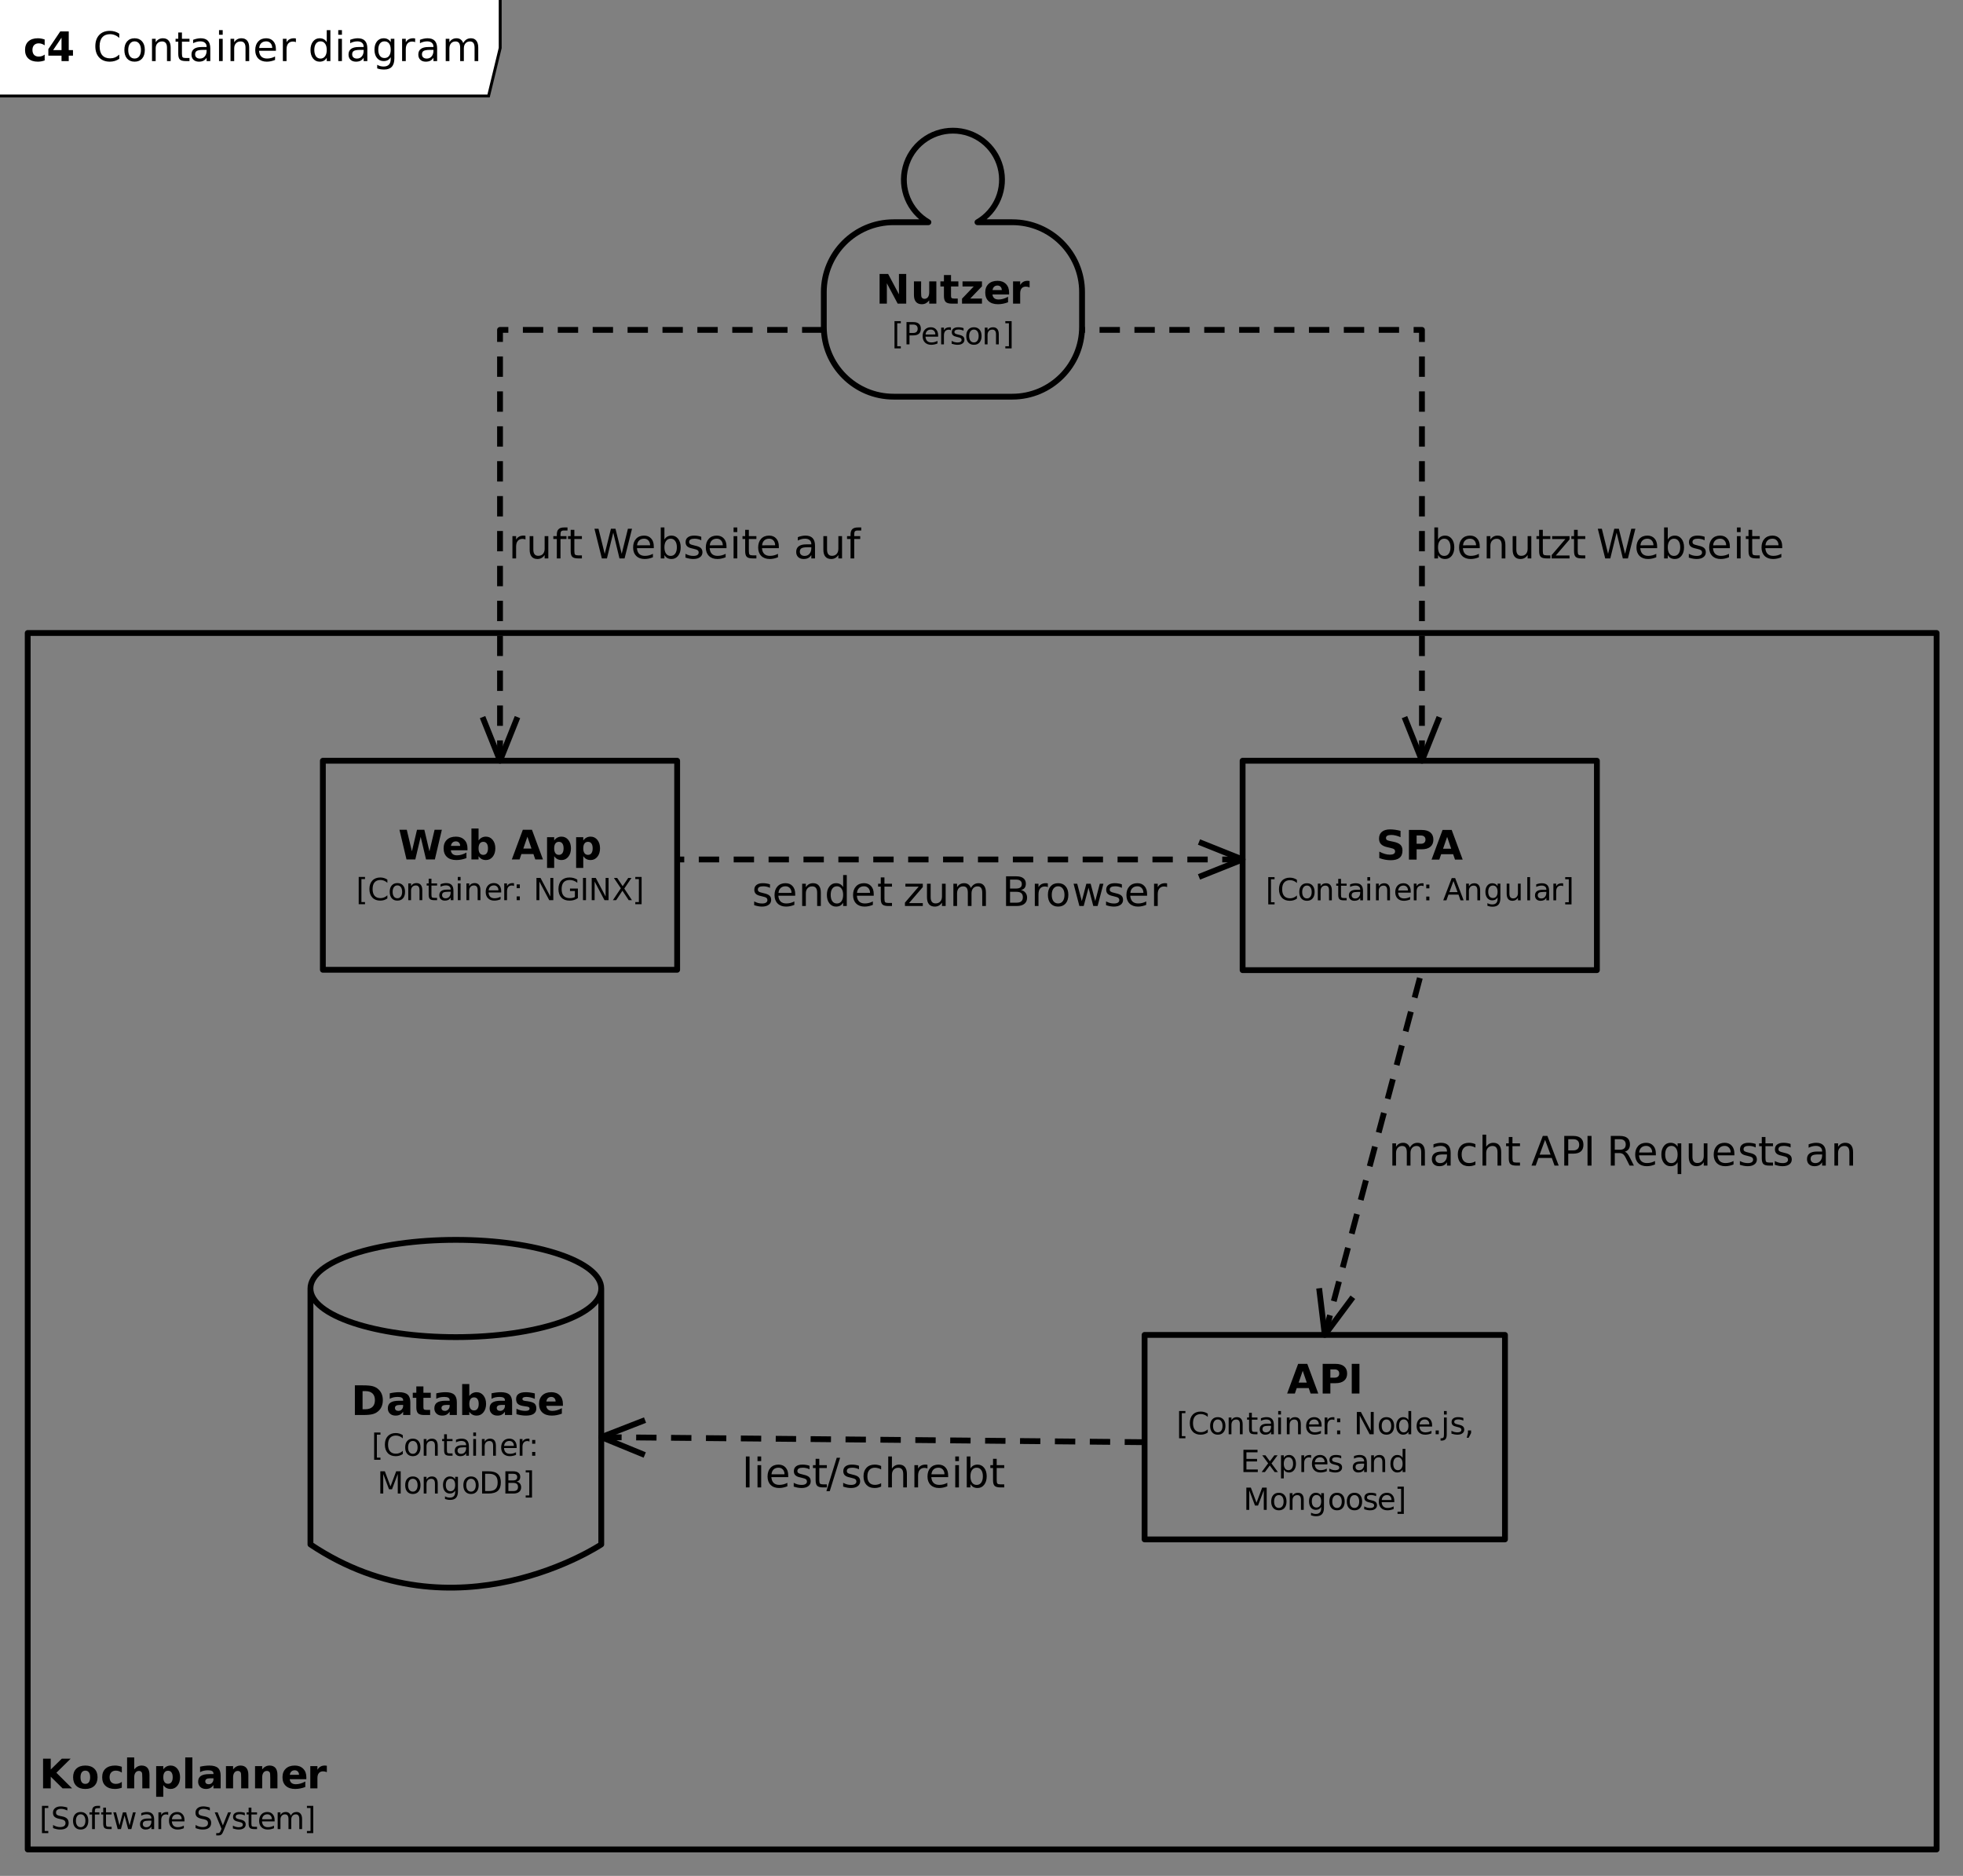 <?xml version="1.0" encoding="UTF-8"?>
<svg xmlns="http://www.w3.org/2000/svg" xmlns:xlink="http://www.w3.org/1999/xlink" width="675" height="645" viewBox="0 0 675 645">
<rect x="0" y="0" width="675" height="645" fill="#808080" stroke="none"/>
<defs>
<g>
<g id="glyph-0-0">
<path d="M 1.281 -10.203 L 4.219 -10.203 L 7.938 -3.203 L 7.938 -10.203 L 10.438 -10.203 L 10.438 0 L 7.5 0 L 3.781 -7 L 3.781 0 L 1.281 0 Z M 1.281 -10.203 "/>
</g>
<g id="glyph-0-1">
<path d="M 1.094 -2.984 L 1.094 -7.656 L 3.562 -7.656 L 3.562 -6.891 C 3.562 -6.473 3.555 -5.953 3.547 -5.328 C 3.547 -4.703 3.547 -4.285 3.547 -4.078 C 3.547 -3.461 3.562 -3.02 3.594 -2.75 C 3.625 -2.477 3.676 -2.281 3.75 -2.156 C 3.852 -2 3.984 -1.875 4.141 -1.781 C 4.305 -1.695 4.492 -1.656 4.703 -1.656 C 5.211 -1.656 5.613 -1.848 5.906 -2.234 C 6.195 -2.629 6.344 -3.176 6.344 -3.875 L 6.344 -7.656 L 8.797 -7.656 L 8.797 0 L 6.344 0 L 6.344 -1.109 C 5.977 -0.66 5.586 -0.328 5.172 -0.109 C 4.754 0.098 4.301 0.203 3.812 0.203 C 2.926 0.203 2.25 -0.066 1.781 -0.609 C 1.32 -1.148 1.094 -1.941 1.094 -2.984 Z M 1.094 -2.984 "/>
</g>
<g id="glyph-0-2">
<path d="M 3.844 -9.828 L 3.844 -7.656 L 6.375 -7.656 L 6.375 -5.906 L 3.844 -5.906 L 3.844 -2.656 C 3.844 -2.301 3.91 -2.062 4.047 -1.938 C 4.191 -1.812 4.477 -1.75 4.906 -1.75 L 6.156 -1.75 L 6.156 0 L 4.062 0 C 3.094 0 2.406 -0.195 2 -0.594 C 1.602 -1 1.406 -1.688 1.406 -2.656 L 1.406 -5.906 L 0.188 -5.906 L 0.188 -7.656 L 1.406 -7.656 L 1.406 -9.828 Z M 3.844 -9.828 "/>
</g>
<g id="glyph-0-3">
<path d="M 0.797 -7.656 L 7.484 -7.656 L 7.484 -5.953 L 3.453 -1.75 L 7.484 -1.75 L 7.484 0 L 0.625 0 L 0.625 -1.703 L 4.656 -5.906 L 0.797 -5.906 Z M 0.797 -7.656 "/>
</g>
<g id="glyph-0-4">
<path d="M 8.812 -3.844 L 8.812 -3.156 L 3.094 -3.156 C 3.156 -2.582 3.363 -2.148 3.719 -1.859 C 4.07 -1.566 4.566 -1.422 5.203 -1.422 C 5.723 -1.422 6.254 -1.5 6.797 -1.656 C 7.336 -1.812 7.891 -2.047 8.453 -2.359 L 8.453 -0.469 C 7.879 -0.25 7.301 -0.082 6.719 0.031 C 6.145 0.145 5.566 0.203 4.984 0.203 C 3.598 0.203 2.52 -0.148 1.75 -0.859 C 0.988 -1.566 0.609 -2.555 0.609 -3.828 C 0.609 -5.066 0.984 -6.047 1.734 -6.766 C 2.484 -7.484 3.52 -7.844 4.844 -7.844 C 6.051 -7.844 7.016 -7.477 7.734 -6.75 C 8.453 -6.031 8.812 -5.062 8.812 -3.844 Z M 6.297 -4.656 C 6.297 -5.125 6.16 -5.5 5.891 -5.781 C 5.617 -6.07 5.266 -6.219 4.828 -6.219 C 4.359 -6.219 3.973 -6.082 3.672 -5.812 C 3.379 -5.551 3.195 -5.164 3.125 -4.656 Z M 6.297 -4.656 "/>
</g>
<g id="glyph-0-5">
<path d="M 6.859 -5.578 C 6.648 -5.672 6.438 -5.738 6.219 -5.781 C 6.008 -5.832 5.797 -5.859 5.578 -5.859 C 4.953 -5.859 4.469 -5.656 4.125 -5.25 C 3.789 -4.852 3.625 -4.281 3.625 -3.531 L 3.625 0 L 1.172 0 L 1.172 -7.656 L 3.625 -7.656 L 3.625 -6.406 C 3.938 -6.906 4.297 -7.27 4.703 -7.5 C 5.109 -7.727 5.598 -7.844 6.172 -7.844 C 6.254 -7.844 6.344 -7.836 6.438 -7.828 C 6.531 -7.828 6.672 -7.812 6.859 -7.781 Z M 6.859 -5.578 "/>
</g>
<g id="glyph-0-6">
<path d="M 1.281 -10.203 L 3.922 -10.203 L 3.922 -6.484 L 7.719 -10.203 L 10.766 -10.203 L 5.859 -5.375 L 11.266 0 L 7.984 0 L 3.922 -4.016 L 3.922 0 L 1.281 0 Z M 1.281 -10.203 "/>
</g>
<g id="glyph-0-7">
<path d="M 4.812 -6.094 C 4.27 -6.094 3.859 -5.895 3.578 -5.5 C 3.297 -5.113 3.156 -4.555 3.156 -3.828 C 3.156 -3.086 3.297 -2.52 3.578 -2.125 C 3.859 -1.738 4.27 -1.547 4.812 -1.547 C 5.352 -1.547 5.766 -1.738 6.047 -2.125 C 6.328 -2.52 6.469 -3.086 6.469 -3.828 C 6.469 -4.555 6.328 -5.113 6.047 -5.5 C 5.766 -5.895 5.352 -6.094 4.812 -6.094 Z M 4.812 -7.844 C 6.133 -7.844 7.164 -7.484 7.906 -6.766 C 8.645 -6.055 9.016 -5.078 9.016 -3.828 C 9.016 -2.566 8.645 -1.578 7.906 -0.859 C 7.164 -0.148 6.133 0.203 4.812 0.203 C 3.5 0.203 2.469 -0.148 1.719 -0.859 C 0.977 -1.578 0.609 -2.566 0.609 -3.828 C 0.609 -5.078 0.977 -6.055 1.719 -6.766 C 2.469 -7.484 3.5 -7.844 4.812 -7.844 Z M 4.812 -7.844 "/>
</g>
<g id="glyph-0-8">
<path d="M 7.359 -7.422 L 7.359 -5.422 C 7.023 -5.648 6.691 -5.816 6.359 -5.922 C 6.023 -6.035 5.676 -6.094 5.312 -6.094 C 4.633 -6.094 4.102 -5.891 3.719 -5.484 C 3.344 -5.086 3.156 -4.535 3.156 -3.828 C 3.156 -3.109 3.344 -2.547 3.719 -2.141 C 4.102 -1.742 4.633 -1.547 5.312 -1.547 C 5.695 -1.547 6.062 -1.602 6.406 -1.719 C 6.75 -1.832 7.066 -2.004 7.359 -2.234 L 7.359 -0.219 C 6.973 -0.082 6.582 0.02 6.188 0.094 C 5.801 0.164 5.41 0.203 5.016 0.203 C 3.629 0.203 2.547 -0.148 1.766 -0.859 C 0.992 -1.566 0.609 -2.555 0.609 -3.828 C 0.609 -5.086 0.992 -6.07 1.766 -6.781 C 2.547 -7.488 3.629 -7.844 5.016 -7.844 C 5.41 -7.844 5.801 -7.805 6.188 -7.734 C 6.582 -7.66 6.973 -7.555 7.359 -7.422 Z M 7.359 -7.422 "/>
</g>
<g id="glyph-0-9">
<path d="M 8.875 -4.656 L 8.875 0 L 6.406 0 L 6.406 -3.562 C 6.406 -4.227 6.391 -4.688 6.359 -4.938 C 6.336 -5.188 6.289 -5.367 6.219 -5.484 C 6.125 -5.648 5.992 -5.773 5.828 -5.859 C 5.66 -5.953 5.473 -6 5.266 -6 C 4.754 -6 4.352 -5.801 4.062 -5.406 C 3.77 -5.008 3.625 -4.461 3.625 -3.766 L 3.625 0 L 1.172 0 L 1.172 -10.641 L 3.625 -10.641 L 3.625 -6.531 C 3.988 -6.977 4.379 -7.305 4.797 -7.516 C 5.211 -7.734 5.672 -7.844 6.172 -7.844 C 7.055 -7.844 7.727 -7.57 8.188 -7.031 C 8.645 -6.488 8.875 -5.695 8.875 -4.656 Z M 8.875 -4.656 "/>
</g>
<g id="glyph-0-10">
<path d="M 3.625 -1.109 L 3.625 2.906 L 1.172 2.906 L 1.172 -7.656 L 3.625 -7.656 L 3.625 -6.531 C 3.957 -6.977 4.328 -7.305 4.734 -7.516 C 5.148 -7.734 5.625 -7.844 6.156 -7.844 C 7.102 -7.844 7.879 -7.469 8.484 -6.719 C 9.086 -5.969 9.391 -5.004 9.391 -3.828 C 9.391 -2.641 9.086 -1.672 8.484 -0.922 C 7.879 -0.172 7.102 0.203 6.156 0.203 C 5.625 0.203 5.148 0.098 4.734 -0.109 C 4.328 -0.328 3.957 -0.66 3.625 -1.109 Z M 5.25 -6.062 C 4.727 -6.062 4.328 -5.867 4.047 -5.484 C 3.766 -5.098 3.625 -4.547 3.625 -3.828 C 3.625 -3.098 3.766 -2.539 4.047 -2.156 C 4.328 -1.77 4.727 -1.578 5.25 -1.578 C 5.77 -1.578 6.164 -1.77 6.438 -2.156 C 6.719 -2.539 6.859 -3.098 6.859 -3.828 C 6.859 -4.555 6.719 -5.109 6.438 -5.484 C 6.164 -5.867 5.77 -6.062 5.25 -6.062 Z M 5.25 -6.062 "/>
</g>
<g id="glyph-0-11">
<path d="M 1.172 -10.641 L 3.625 -10.641 L 3.625 0 L 1.172 0 Z M 1.172 -10.641 "/>
</g>
<g id="glyph-0-12">
<path d="M 4.609 -3.453 C 4.098 -3.453 3.711 -3.363 3.453 -3.188 C 3.191 -3.008 3.062 -2.754 3.062 -2.422 C 3.062 -2.109 3.164 -1.863 3.375 -1.688 C 3.582 -1.508 3.875 -1.422 4.25 -1.422 C 4.707 -1.422 5.094 -1.586 5.406 -1.922 C 5.719 -2.254 5.875 -2.672 5.875 -3.172 L 5.875 -3.453 Z M 8.344 -4.375 L 8.344 0 L 5.875 0 L 5.875 -1.141 C 5.551 -0.672 5.18 -0.328 4.766 -0.109 C 4.359 0.098 3.863 0.203 3.281 0.203 C 2.477 0.203 1.832 -0.023 1.344 -0.484 C 0.852 -0.953 0.609 -1.555 0.609 -2.297 C 0.609 -3.191 0.914 -3.848 1.531 -4.266 C 2.145 -4.691 3.113 -4.906 4.438 -4.906 L 5.875 -4.906 L 5.875 -5.094 C 5.875 -5.477 5.723 -5.758 5.422 -5.938 C 5.117 -6.125 4.645 -6.219 4 -6.219 C 3.469 -6.219 2.977 -6.164 2.531 -6.062 C 2.082 -5.957 1.66 -5.797 1.266 -5.578 L 1.266 -7.453 C 1.797 -7.578 2.32 -7.672 2.844 -7.734 C 3.375 -7.805 3.906 -7.844 4.438 -7.844 C 5.82 -7.844 6.816 -7.566 7.422 -7.016 C 8.035 -6.473 8.344 -5.594 8.344 -4.375 Z M 8.344 -4.375 "/>
</g>
<g id="glyph-0-13">
<path d="M 8.875 -4.656 L 8.875 0 L 6.406 0 L 6.406 -3.562 C 6.406 -4.227 6.391 -4.688 6.359 -4.938 C 6.336 -5.188 6.289 -5.367 6.219 -5.484 C 6.125 -5.648 5.992 -5.773 5.828 -5.859 C 5.66 -5.953 5.473 -6 5.266 -6 C 4.754 -6 4.352 -5.801 4.062 -5.406 C 3.77 -5.008 3.625 -4.461 3.625 -3.766 L 3.625 0 L 1.172 0 L 1.172 -7.656 L 3.625 -7.656 L 3.625 -6.531 C 3.988 -6.977 4.379 -7.305 4.797 -7.516 C 5.211 -7.734 5.672 -7.844 6.172 -7.844 C 7.055 -7.844 7.727 -7.57 8.188 -7.031 C 8.645 -6.488 8.875 -5.695 8.875 -4.656 Z M 8.875 -4.656 "/>
</g>
<g id="glyph-0-14">
<path d="M 3.922 -8.219 L 3.922 -1.984 L 4.859 -1.984 C 5.93 -1.984 6.75 -2.25 7.312 -2.781 C 7.883 -3.32 8.172 -4.098 8.172 -5.109 C 8.172 -6.117 7.891 -6.891 7.328 -7.422 C 6.766 -7.953 5.941 -8.219 4.859 -8.219 Z M 1.281 -10.203 L 4.062 -10.203 C 5.613 -10.203 6.766 -10.094 7.516 -9.875 C 8.273 -9.656 8.926 -9.281 9.469 -8.75 C 9.945 -8.289 10.301 -7.758 10.531 -7.156 C 10.77 -6.551 10.891 -5.867 10.891 -5.109 C 10.891 -4.336 10.77 -3.648 10.531 -3.047 C 10.301 -2.441 9.945 -1.91 9.469 -1.453 C 8.926 -0.922 8.27 -0.547 7.5 -0.328 C 6.738 -0.109 5.594 0 4.062 0 L 1.281 0 Z M 1.281 -10.203 "/>
</g>
<g id="glyph-0-15">
<path d="M 5.25 -1.578 C 5.77 -1.578 6.164 -1.77 6.438 -2.156 C 6.719 -2.539 6.859 -3.098 6.859 -3.828 C 6.859 -4.555 6.719 -5.109 6.438 -5.484 C 6.164 -5.867 5.77 -6.062 5.25 -6.062 C 4.727 -6.062 4.328 -5.867 4.047 -5.484 C 3.766 -5.098 3.625 -4.547 3.625 -3.828 C 3.625 -3.098 3.766 -2.539 4.047 -2.156 C 4.328 -1.77 4.727 -1.578 5.25 -1.578 Z M 3.625 -6.531 C 3.957 -6.977 4.328 -7.305 4.734 -7.516 C 5.148 -7.734 5.625 -7.844 6.156 -7.844 C 7.102 -7.844 7.879 -7.469 8.484 -6.719 C 9.086 -5.969 9.391 -5.004 9.391 -3.828 C 9.391 -2.641 9.086 -1.672 8.484 -0.922 C 7.879 -0.172 7.102 0.203 6.156 0.203 C 5.625 0.203 5.148 0.098 4.734 -0.109 C 4.328 -0.328 3.957 -0.66 3.625 -1.109 L 3.625 0 L 1.172 0 L 1.172 -10.641 L 3.625 -10.641 Z M 3.625 -6.531 "/>
</g>
<g id="glyph-0-16">
<path d="M 7.156 -7.422 L 7.156 -5.562 C 6.633 -5.781 6.129 -5.941 5.641 -6.047 C 5.148 -6.16 4.691 -6.219 4.266 -6.219 C 3.797 -6.219 3.445 -6.156 3.219 -6.031 C 3 -5.914 2.891 -5.738 2.891 -5.5 C 2.891 -5.301 2.973 -5.148 3.141 -5.047 C 3.305 -4.941 3.613 -4.863 4.062 -4.812 L 4.484 -4.766 C 5.742 -4.598 6.586 -4.332 7.016 -3.969 C 7.453 -3.602 7.672 -3.031 7.672 -2.25 C 7.672 -1.438 7.367 -0.82 6.766 -0.406 C 6.16 0 5.266 0.203 4.078 0.203 C 3.566 0.203 3.039 0.16 2.5 0.078 C 1.969 -0.004 1.414 -0.125 0.844 -0.281 L 0.844 -2.141 C 1.332 -1.898 1.832 -1.719 2.344 -1.594 C 2.852 -1.477 3.375 -1.422 3.906 -1.422 C 4.383 -1.422 4.742 -1.488 4.984 -1.625 C 5.223 -1.758 5.344 -1.957 5.344 -2.219 C 5.344 -2.438 5.258 -2.598 5.094 -2.703 C 4.926 -2.805 4.598 -2.891 4.109 -2.953 L 3.672 -3.016 C 2.578 -3.148 1.812 -3.398 1.375 -3.766 C 0.938 -4.141 0.719 -4.703 0.719 -5.453 C 0.719 -6.266 0.992 -6.863 1.547 -7.25 C 2.109 -7.645 2.961 -7.844 4.109 -7.844 C 4.566 -7.844 5.039 -7.805 5.531 -7.734 C 6.031 -7.672 6.57 -7.566 7.156 -7.422 Z M 7.156 -7.422 "/>
</g>
<g id="glyph-0-17">
<path d="M 7.484 -1.859 L 3.359 -1.859 L 2.719 0 L 0.062 0 L 3.844 -10.203 L 6.984 -10.203 L 10.766 0 L 8.125 0 Z M 4.016 -3.75 L 6.812 -3.75 L 5.422 -7.812 Z M 4.016 -3.75 "/>
</g>
<g id="glyph-0-18">
<path d="M 1.281 -10.203 L 5.656 -10.203 C 6.957 -10.203 7.953 -9.914 8.641 -9.344 C 9.336 -8.77 9.688 -7.945 9.688 -6.875 C 9.688 -5.801 9.336 -4.977 8.641 -4.406 C 7.953 -3.832 6.957 -3.547 5.656 -3.547 L 3.922 -3.547 L 3.922 0 L 1.281 0 Z M 3.922 -8.297 L 3.922 -5.453 L 5.375 -5.453 C 5.883 -5.453 6.273 -5.57 6.547 -5.812 C 6.828 -6.062 6.969 -6.414 6.969 -6.875 C 6.969 -7.332 6.828 -7.68 6.547 -7.922 C 6.273 -8.172 5.883 -8.297 5.375 -8.297 Z M 3.922 -8.297 "/>
</g>
<g id="glyph-0-19">
<path d="M 1.281 -10.203 L 3.922 -10.203 L 3.922 0 L 1.281 0 Z M 1.281 -10.203 "/>
</g>
<g id="glyph-0-20">
<path d="M 8.391 -9.891 L 8.391 -7.719 C 7.828 -7.969 7.281 -8.156 6.75 -8.281 C 6.219 -8.414 5.711 -8.484 5.234 -8.484 C 4.609 -8.484 4.145 -8.395 3.844 -8.219 C 3.539 -8.051 3.391 -7.785 3.391 -7.422 C 3.391 -7.141 3.488 -6.922 3.688 -6.766 C 3.895 -6.617 4.266 -6.492 4.797 -6.391 L 5.922 -6.156 C 7.055 -5.926 7.863 -5.578 8.344 -5.109 C 8.82 -4.648 9.062 -3.992 9.062 -3.141 C 9.062 -2.016 8.727 -1.176 8.062 -0.625 C 7.395 -0.07 6.375 0.203 5 0.203 C 4.352 0.203 3.703 0.141 3.047 0.016 C 2.398 -0.109 1.75 -0.289 1.094 -0.531 L 1.094 -2.75 C 1.75 -2.406 2.379 -2.145 2.984 -1.969 C 3.586 -1.789 4.176 -1.703 4.75 -1.703 C 5.32 -1.703 5.758 -1.797 6.062 -1.984 C 6.363 -2.18 6.516 -2.457 6.516 -2.812 C 6.516 -3.133 6.41 -3.379 6.203 -3.547 C 6.004 -3.723 5.594 -3.879 4.969 -4.016 L 3.953 -4.25 C 2.93 -4.469 2.18 -4.816 1.703 -5.297 C 1.234 -5.773 1 -6.414 1 -7.219 C 1 -8.238 1.328 -9.02 1.984 -9.562 C 2.641 -10.113 3.582 -10.391 4.812 -10.391 C 5.375 -10.391 5.953 -10.348 6.547 -10.266 C 7.141 -10.18 7.754 -10.055 8.391 -9.891 Z M 8.391 -9.891 "/>
</g>
<g id="glyph-0-21">
<path d="M 0.422 -10.203 L 2.938 -10.203 L 4.703 -2.797 L 6.453 -10.203 L 8.984 -10.203 L 10.734 -2.797 L 12.5 -10.203 L 15 -10.203 L 12.594 0 L 9.562 0 L 7.719 -7.766 L 5.875 0 L 2.844 0 Z M 0.422 -10.203 "/>
</g>
<g id="glyph-0-22">
</g>
<g id="glyph-0-23">
<path d="M 5.156 -8.047 L 2.266 -3.766 L 5.156 -3.766 Z M 4.719 -10.203 L 7.641 -10.203 L 7.641 -3.766 L 9.094 -3.766 L 9.094 -1.859 L 7.641 -1.859 L 7.641 0 L 5.156 0 L 5.156 -1.859 L 0.625 -1.859 L 0.625 -4.109 Z M 4.719 -10.203 "/>
</g>
<g id="glyph-1-0">
<path d="M 0.906 -7.984 L 3.078 -7.984 L 3.078 -7.25 L 1.844 -7.25 L 1.844 0.656 L 3.078 0.656 L 3.078 1.391 L 0.906 1.391 Z M 0.906 -7.984 "/>
</g>
<g id="glyph-1-1">
<path d="M 2.062 -6.797 L 2.062 -3.922 L 3.375 -3.922 C 3.852 -3.922 4.223 -4.047 4.484 -4.297 C 4.742 -4.547 4.875 -4.906 4.875 -5.375 C 4.875 -5.832 4.742 -6.18 4.484 -6.422 C 4.223 -6.672 3.852 -6.797 3.375 -6.797 Z M 1.031 -7.656 L 3.375 -7.656 C 4.227 -7.656 4.875 -7.457 5.312 -7.062 C 5.75 -6.676 5.969 -6.113 5.969 -5.375 C 5.969 -4.613 5.75 -4.039 5.312 -3.656 C 4.875 -3.27 4.227 -3.078 3.375 -3.078 L 2.062 -3.078 L 2.062 0 L 1.031 0 Z M 1.031 -7.656 "/>
</g>
<g id="glyph-1-2">
<path d="M 5.906 -3.109 L 5.906 -2.641 L 1.562 -2.641 C 1.602 -1.992 1.797 -1.5 2.141 -1.156 C 2.492 -0.82 2.984 -0.656 3.609 -0.656 C 3.973 -0.656 4.32 -0.695 4.656 -0.781 C 5 -0.875 5.344 -1.008 5.688 -1.188 L 5.688 -0.297 C 5.344 -0.148 4.992 -0.039 4.641 0.031 C 4.285 0.113 3.926 0.156 3.562 0.156 C 2.645 0.156 1.914 -0.109 1.375 -0.641 C 0.844 -1.18 0.578 -1.906 0.578 -2.812 C 0.578 -3.75 0.832 -4.492 1.344 -5.047 C 1.852 -5.598 2.535 -5.875 3.391 -5.875 C 4.16 -5.875 4.77 -5.625 5.219 -5.125 C 5.676 -4.633 5.906 -3.961 5.906 -3.109 Z M 4.953 -3.391 C 4.953 -3.898 4.812 -4.305 4.531 -4.609 C 4.25 -4.922 3.875 -5.078 3.406 -5.078 C 2.875 -5.078 2.453 -4.926 2.141 -4.625 C 1.828 -4.332 1.645 -3.914 1.594 -3.375 Z M 4.953 -3.391 "/>
</g>
<g id="glyph-1-3">
<path d="M 4.312 -4.859 C 4.207 -4.922 4.094 -4.969 3.969 -5 C 3.844 -5.031 3.707 -5.047 3.562 -5.047 C 3.031 -5.047 2.617 -4.867 2.328 -4.516 C 2.047 -4.172 1.906 -3.676 1.906 -3.031 L 1.906 0 L 0.953 0 L 0.953 -5.75 L 1.906 -5.75 L 1.906 -4.844 C 2.102 -5.195 2.359 -5.457 2.672 -5.625 C 2.992 -5.789 3.379 -5.875 3.828 -5.875 C 3.898 -5.875 3.973 -5.867 4.047 -5.859 C 4.129 -5.859 4.219 -5.848 4.312 -5.828 Z M 4.312 -4.859 "/>
</g>
<g id="glyph-1-4">
<path d="M 4.656 -5.578 L 4.656 -4.688 C 4.383 -4.82 4.102 -4.922 3.812 -4.984 C 3.531 -5.055 3.234 -5.094 2.922 -5.094 C 2.453 -5.094 2.098 -5.02 1.859 -4.875 C 1.629 -4.727 1.516 -4.516 1.516 -4.234 C 1.516 -4.016 1.598 -3.844 1.766 -3.719 C 1.941 -3.594 2.281 -3.473 2.781 -3.359 L 3.109 -3.281 C 3.773 -3.145 4.25 -2.941 4.531 -2.672 C 4.812 -2.41 4.953 -2.047 4.953 -1.578 C 4.953 -1.047 4.738 -0.625 4.312 -0.312 C 3.895 0 3.316 0.156 2.578 0.156 C 2.273 0.156 1.957 0.125 1.625 0.062 C 1.289 0 0.938 -0.086 0.562 -0.203 L 0.562 -1.188 C 0.914 -1 1.258 -0.859 1.594 -0.766 C 1.938 -0.68 2.273 -0.641 2.609 -0.641 C 3.047 -0.641 3.383 -0.711 3.625 -0.859 C 3.863 -1.016 3.984 -1.234 3.984 -1.516 C 3.984 -1.766 3.895 -1.957 3.719 -2.094 C 3.551 -2.238 3.176 -2.375 2.594 -2.5 L 2.266 -2.578 C 1.68 -2.703 1.258 -2.891 1 -3.141 C 0.738 -3.391 0.609 -3.738 0.609 -4.188 C 0.609 -4.727 0.801 -5.145 1.188 -5.438 C 1.57 -5.727 2.113 -5.875 2.812 -5.875 C 3.164 -5.875 3.492 -5.848 3.797 -5.797 C 4.109 -5.754 4.395 -5.68 4.656 -5.578 Z M 4.656 -5.578 "/>
</g>
<g id="glyph-1-5">
<path d="M 3.219 -5.078 C 2.707 -5.078 2.305 -4.879 2.016 -4.484 C 1.723 -4.086 1.578 -3.547 1.578 -2.859 C 1.578 -2.172 1.723 -1.629 2.016 -1.234 C 2.305 -0.848 2.707 -0.656 3.219 -0.656 C 3.719 -0.656 4.113 -0.852 4.406 -1.25 C 4.695 -1.645 4.844 -2.18 4.844 -2.859 C 4.844 -3.547 4.695 -4.086 4.406 -4.484 C 4.113 -4.879 3.719 -5.078 3.219 -5.078 Z M 3.219 -5.875 C 4.031 -5.875 4.672 -5.609 5.141 -5.078 C 5.609 -4.547 5.844 -3.805 5.844 -2.859 C 5.844 -1.922 5.609 -1.18 5.141 -0.641 C 4.672 -0.109 4.031 0.156 3.219 0.156 C 2.395 0.156 1.75 -0.109 1.281 -0.641 C 0.812 -1.18 0.578 -1.922 0.578 -2.859 C 0.578 -3.805 0.812 -4.547 1.281 -5.078 C 1.75 -5.609 2.395 -5.875 3.219 -5.875 Z M 3.219 -5.875 "/>
</g>
<g id="glyph-1-6">
<path d="M 5.766 -3.469 L 5.766 0 L 4.812 0 L 4.812 -3.438 C 4.812 -3.977 4.707 -4.383 4.5 -4.656 C 4.289 -4.926 3.973 -5.062 3.547 -5.062 C 3.035 -5.062 2.633 -4.898 2.344 -4.578 C 2.051 -4.254 1.906 -3.812 1.906 -3.25 L 1.906 0 L 0.953 0 L 0.953 -5.75 L 1.906 -5.75 L 1.906 -4.844 C 2.125 -5.195 2.383 -5.457 2.688 -5.625 C 3 -5.789 3.359 -5.875 3.766 -5.875 C 4.422 -5.875 4.914 -5.672 5.25 -5.266 C 5.594 -4.859 5.766 -4.258 5.766 -3.469 Z M 5.766 -3.469 "/>
</g>
<g id="glyph-1-7">
<path d="M 3.188 -7.984 L 3.188 1.391 L 1.016 1.391 L 1.016 0.656 L 2.25 0.656 L 2.25 -7.25 L 1.016 -7.25 L 1.016 -7.984 Z M 3.188 -7.984 "/>
</g>
<g id="glyph-1-8">
<path d="M 5.625 -7.406 L 5.625 -6.391 C 5.227 -6.578 4.852 -6.719 4.5 -6.812 C 4.156 -6.906 3.82 -6.953 3.5 -6.953 C 2.938 -6.953 2.5 -6.844 2.188 -6.625 C 1.883 -6.406 1.734 -6.094 1.734 -5.688 C 1.734 -5.352 1.832 -5.098 2.031 -4.922 C 2.238 -4.754 2.625 -4.613 3.188 -4.5 L 3.812 -4.375 C 4.594 -4.227 5.164 -3.969 5.531 -3.594 C 5.895 -3.227 6.078 -2.734 6.078 -2.109 C 6.078 -1.367 5.828 -0.805 5.328 -0.422 C 4.836 -0.035 4.109 0.156 3.141 0.156 C 2.785 0.156 2.398 0.113 1.984 0.031 C 1.578 -0.051 1.156 -0.176 0.719 -0.344 L 0.719 -1.406 C 1.145 -1.164 1.555 -0.984 1.953 -0.859 C 2.359 -0.742 2.754 -0.688 3.141 -0.688 C 3.734 -0.688 4.191 -0.801 4.516 -1.031 C 4.836 -1.27 5 -1.602 5 -2.031 C 5 -2.406 4.883 -2.695 4.656 -2.906 C 4.426 -3.125 4.047 -3.285 3.516 -3.391 L 2.891 -3.516 C 2.117 -3.672 1.555 -3.91 1.203 -4.234 C 0.859 -4.566 0.688 -5.023 0.688 -5.609 C 0.688 -6.285 0.926 -6.816 1.406 -7.203 C 1.883 -7.598 2.539 -7.797 3.375 -7.797 C 3.738 -7.797 4.102 -7.758 4.469 -7.688 C 4.844 -7.625 5.227 -7.531 5.625 -7.406 Z M 5.625 -7.406 "/>
</g>
<g id="glyph-1-9">
<path d="M 3.891 -7.984 L 3.891 -7.188 L 3 -7.188 C 2.656 -7.188 2.414 -7.117 2.281 -6.984 C 2.156 -6.848 2.094 -6.602 2.094 -6.25 L 2.094 -5.75 L 3.641 -5.75 L 3.641 -5.016 L 2.094 -5.016 L 2.094 0 L 1.141 0 L 1.141 -5.016 L 0.234 -5.016 L 0.234 -5.75 L 1.141 -5.75 L 1.141 -6.141 C 1.141 -6.773 1.285 -7.238 1.578 -7.531 C 1.879 -7.832 2.352 -7.984 3 -7.984 Z M 3.891 -7.984 "/>
</g>
<g id="glyph-1-10">
<path d="M 1.922 -7.375 L 1.922 -5.75 L 3.859 -5.75 L 3.859 -5.016 L 1.922 -5.016 L 1.922 -1.891 C 1.922 -1.422 1.984 -1.117 2.109 -0.984 C 2.242 -0.859 2.504 -0.797 2.891 -0.797 L 3.859 -0.797 L 3.859 0 L 2.891 0 C 2.172 0 1.672 -0.133 1.391 -0.406 C 1.109 -0.676 0.969 -1.172 0.969 -1.891 L 0.969 -5.016 L 0.281 -5.016 L 0.281 -5.75 L 0.969 -5.75 L 0.969 -7.375 Z M 1.922 -7.375 "/>
</g>
<g id="glyph-1-11">
<path d="M 0.438 -5.75 L 1.391 -5.75 L 2.562 -1.266 L 3.734 -5.75 L 4.844 -5.75 L 6.031 -1.266 L 7.203 -5.75 L 8.141 -5.75 L 6.641 0 L 5.531 0 L 4.297 -4.703 L 3.062 0 L 1.938 0 Z M 0.438 -5.75 "/>
</g>
<g id="glyph-1-12">
<path d="M 3.594 -2.891 C 2.832 -2.891 2.305 -2.801 2.016 -2.625 C 1.723 -2.445 1.578 -2.148 1.578 -1.734 C 1.578 -1.398 1.688 -1.133 1.906 -0.938 C 2.125 -0.738 2.422 -0.641 2.797 -0.641 C 3.328 -0.641 3.75 -0.82 4.062 -1.188 C 4.375 -1.562 4.531 -2.055 4.531 -2.672 L 4.531 -2.891 Z M 5.484 -3.281 L 5.484 0 L 4.531 0 L 4.531 -0.875 C 4.32 -0.52 4.055 -0.258 3.734 -0.094 C 3.41 0.07 3.016 0.156 2.547 0.156 C 1.961 0.156 1.492 -0.008 1.141 -0.344 C 0.797 -0.676 0.625 -1.117 0.625 -1.672 C 0.625 -2.316 0.836 -2.801 1.266 -3.125 C 1.703 -3.457 2.352 -3.625 3.219 -3.625 L 4.531 -3.625 L 4.531 -3.719 C 4.531 -4.156 4.391 -4.488 4.109 -4.719 C 3.828 -4.957 3.426 -5.078 2.906 -5.078 C 2.582 -5.078 2.266 -5.035 1.953 -4.953 C 1.641 -4.879 1.336 -4.766 1.047 -4.609 L 1.047 -5.484 C 1.391 -5.617 1.723 -5.719 2.047 -5.781 C 2.379 -5.844 2.695 -5.875 3 -5.875 C 3.832 -5.875 4.453 -5.66 4.859 -5.234 C 5.273 -4.805 5.484 -4.156 5.484 -3.281 Z M 5.484 -3.281 "/>
</g>
<g id="glyph-1-13">
</g>
<g id="glyph-1-14">
<path d="M 3.375 0.531 C 3.113 1.219 2.852 1.664 2.594 1.875 C 2.344 2.082 2.004 2.188 1.578 2.188 L 0.828 2.188 L 0.828 1.391 L 1.391 1.391 C 1.648 1.391 1.848 1.328 1.984 1.203 C 2.129 1.086 2.289 0.801 2.469 0.344 L 2.641 -0.094 L 0.312 -5.75 L 1.312 -5.75 L 3.109 -1.25 L 4.906 -5.75 L 5.906 -5.75 Z M 3.375 0.531 "/>
</g>
<g id="glyph-1-15">
<path d="M 5.453 -4.641 C 5.691 -5.066 5.973 -5.379 6.297 -5.578 C 6.629 -5.773 7.02 -5.875 7.469 -5.875 C 8.062 -5.875 8.52 -5.664 8.844 -5.25 C 9.176 -4.832 9.344 -4.238 9.344 -3.469 L 9.344 0 L 8.391 0 L 8.391 -3.438 C 8.391 -3.988 8.289 -4.395 8.094 -4.656 C 7.895 -4.926 7.598 -5.062 7.203 -5.062 C 6.711 -5.062 6.328 -4.898 6.047 -4.578 C 5.766 -4.254 5.625 -3.812 5.625 -3.25 L 5.625 0 L 4.672 0 L 4.672 -3.438 C 4.672 -3.988 4.57 -4.395 4.375 -4.656 C 4.188 -4.926 3.883 -5.062 3.469 -5.062 C 2.988 -5.062 2.609 -4.895 2.328 -4.562 C 2.047 -4.238 1.906 -3.801 1.906 -3.25 L 1.906 0 L 0.953 0 L 0.953 -5.75 L 1.906 -5.75 L 1.906 -4.844 C 2.113 -5.195 2.367 -5.457 2.672 -5.625 C 2.973 -5.789 3.332 -5.875 3.75 -5.875 C 4.164 -5.875 4.52 -5.77 4.812 -5.562 C 5.102 -5.352 5.316 -5.047 5.453 -4.641 Z M 5.453 -4.641 "/>
</g>
<g id="glyph-1-16">
<path d="M 6.766 -7.062 L 6.766 -5.969 C 6.41 -6.289 6.035 -6.531 5.641 -6.688 C 5.254 -6.852 4.836 -6.938 4.391 -6.938 C 3.516 -6.938 2.844 -6.672 2.375 -6.141 C 1.914 -5.609 1.688 -4.832 1.688 -3.812 C 1.688 -2.812 1.914 -2.039 2.375 -1.5 C 2.844 -0.969 3.516 -0.703 4.391 -0.703 C 4.836 -0.703 5.254 -0.781 5.641 -0.938 C 6.035 -1.102 6.41 -1.348 6.766 -1.672 L 6.766 -0.594 C 6.398 -0.344 6.016 -0.156 5.609 -0.031 C 5.203 0.094 4.773 0.156 4.328 0.156 C 3.172 0.156 2.258 -0.195 1.594 -0.906 C 0.926 -1.625 0.594 -2.594 0.594 -3.812 C 0.594 -5.051 0.926 -6.023 1.594 -6.734 C 2.258 -7.441 3.172 -7.797 4.328 -7.797 C 4.785 -7.797 5.219 -7.734 5.625 -7.609 C 6.031 -7.484 6.41 -7.301 6.766 -7.062 Z M 6.766 -7.062 "/>
</g>
<g id="glyph-1-17">
<path d="M 0.984 -5.75 L 1.938 -5.75 L 1.938 0 L 0.984 0 Z M 0.984 -7.984 L 1.938 -7.984 L 1.938 -6.781 L 0.984 -6.781 Z M 0.984 -7.984 "/>
</g>
<g id="glyph-1-18">
<path d="M 1.234 -1.297 L 2.312 -1.297 L 2.312 0 L 1.234 0 Z M 1.234 -5.422 L 2.312 -5.422 L 2.312 -4.125 L 1.234 -4.125 Z M 1.234 -5.422 "/>
</g>
<g id="glyph-1-19">
<path d="M 1.031 -7.656 L 2.578 -7.656 L 4.531 -2.453 L 6.484 -7.656 L 8.031 -7.656 L 8.031 0 L 7.031 0 L 7.031 -6.719 L 5.047 -1.469 L 4.016 -1.469 L 2.031 -6.719 L 2.031 0 L 1.031 0 Z M 1.031 -7.656 "/>
</g>
<g id="glyph-1-20">
<path d="M 4.766 -2.938 C 4.766 -3.625 4.625 -4.156 4.344 -4.531 C 4.062 -4.906 3.664 -5.094 3.156 -5.094 C 2.656 -5.094 2.258 -4.906 1.969 -4.531 C 1.688 -4.156 1.547 -3.625 1.547 -2.938 C 1.547 -2.258 1.688 -1.734 1.969 -1.359 C 2.258 -0.984 2.656 -0.797 3.156 -0.797 C 3.664 -0.797 4.062 -0.984 4.344 -1.359 C 4.625 -1.734 4.766 -2.258 4.766 -2.938 Z M 5.719 -0.719 C 5.719 0.258 5.5 0.988 5.062 1.469 C 4.625 1.945 3.957 2.188 3.062 2.188 C 2.727 2.188 2.414 2.16 2.125 2.109 C 1.832 2.055 1.547 1.977 1.266 1.875 L 1.266 0.969 C 1.547 1.113 1.82 1.223 2.094 1.297 C 2.363 1.367 2.641 1.406 2.922 1.406 C 3.535 1.406 3.992 1.242 4.297 0.922 C 4.609 0.598 4.766 0.109 4.766 -0.547 L 4.766 -1.016 C 4.566 -0.672 4.316 -0.414 4.016 -0.25 C 3.711 -0.082 3.348 0 2.922 0 C 2.223 0 1.656 -0.266 1.219 -0.797 C 0.789 -1.336 0.578 -2.051 0.578 -2.938 C 0.578 -3.82 0.789 -4.531 1.219 -5.062 C 1.656 -5.602 2.223 -5.875 2.922 -5.875 C 3.348 -5.875 3.711 -5.789 4.016 -5.625 C 4.316 -5.457 4.566 -5.207 4.766 -4.875 L 4.766 -5.75 L 5.719 -5.75 Z M 5.719 -0.719 "/>
</g>
<g id="glyph-1-21">
<path d="M 2.062 -6.797 L 2.062 -0.844 L 3.312 -0.844 C 4.375 -0.844 5.148 -1.082 5.641 -1.562 C 6.129 -2.039 6.375 -2.797 6.375 -3.828 C 6.375 -4.859 6.129 -5.609 5.641 -6.078 C 5.148 -6.555 4.375 -6.797 3.312 -6.797 Z M 1.031 -7.656 L 3.156 -7.656 C 4.645 -7.656 5.734 -7.344 6.422 -6.719 C 7.117 -6.102 7.469 -5.141 7.469 -3.828 C 7.469 -2.516 7.117 -1.547 6.422 -0.922 C 5.723 -0.305 4.633 0 3.156 0 L 1.031 0 Z M 1.031 -7.656 "/>
</g>
<g id="glyph-1-22">
<path d="M 2.062 -3.656 L 2.062 -0.844 L 3.734 -0.844 C 4.285 -0.844 4.695 -0.957 4.969 -1.188 C 5.238 -1.426 5.375 -1.781 5.375 -2.25 C 5.375 -2.727 5.238 -3.082 4.969 -3.312 C 4.695 -3.539 4.285 -3.656 3.734 -3.656 Z M 2.062 -6.797 L 2.062 -4.5 L 3.594 -4.5 C 4.102 -4.5 4.477 -4.594 4.719 -4.781 C 4.969 -4.969 5.094 -5.258 5.094 -5.656 C 5.094 -6.039 4.969 -6.328 4.719 -6.516 C 4.477 -6.703 4.102 -6.797 3.594 -6.797 Z M 1.031 -7.656 L 3.672 -7.656 C 4.461 -7.656 5.07 -7.488 5.5 -7.156 C 5.926 -6.832 6.141 -6.367 6.141 -5.766 C 6.141 -5.297 6.031 -4.922 5.812 -4.641 C 5.594 -4.367 5.27 -4.195 4.844 -4.125 C 5.352 -4.02 5.75 -3.789 6.031 -3.438 C 6.312 -3.094 6.453 -2.66 6.453 -2.141 C 6.453 -1.461 6.219 -0.938 5.75 -0.562 C 5.289 -0.188 4.633 0 3.781 0 L 1.031 0 Z M 1.031 -7.656 "/>
</g>
<g id="glyph-1-23">
<path d="M 1.031 -7.656 L 2.422 -7.656 L 5.812 -1.25 L 5.812 -7.656 L 6.828 -7.656 L 6.828 0 L 5.422 0 L 2.031 -6.406 L 2.031 0 L 1.031 0 Z M 1.031 -7.656 "/>
</g>
<g id="glyph-1-24">
<path d="M 4.766 -4.875 L 4.766 -7.984 L 5.719 -7.984 L 5.719 0 L 4.766 0 L 4.766 -0.859 C 4.566 -0.516 4.316 -0.258 4.016 -0.094 C 3.711 0.07 3.348 0.156 2.922 0.156 C 2.234 0.156 1.672 -0.117 1.234 -0.672 C 0.797 -1.234 0.578 -1.961 0.578 -2.859 C 0.578 -3.766 0.797 -4.492 1.234 -5.047 C 1.672 -5.598 2.234 -5.875 2.922 -5.875 C 3.348 -5.875 3.711 -5.789 4.016 -5.625 C 4.316 -5.469 4.566 -5.219 4.766 -4.875 Z M 1.547 -2.859 C 1.547 -2.172 1.688 -1.629 1.969 -1.234 C 2.258 -0.836 2.656 -0.641 3.156 -0.641 C 3.656 -0.641 4.047 -0.836 4.328 -1.234 C 4.617 -1.629 4.766 -2.172 4.766 -2.859 C 4.766 -3.555 4.617 -4.102 4.328 -4.5 C 4.047 -4.895 3.656 -5.094 3.156 -5.094 C 2.656 -5.094 2.258 -4.895 1.969 -4.5 C 1.688 -4.102 1.547 -3.555 1.547 -2.859 Z M 1.547 -2.859 "/>
</g>
<g id="glyph-1-25">
<path d="M 1.125 -1.297 L 2.203 -1.297 L 2.203 0 L 1.125 0 Z M 1.125 -1.297 "/>
</g>
<g id="glyph-1-26">
<path d="M 0.984 -5.75 L 1.938 -5.75 L 1.938 0.109 C 1.938 0.836 1.797 1.363 1.516 1.688 C 1.234 2.02 0.785 2.188 0.172 2.188 L -0.188 2.188 L -0.188 1.391 L 0.062 1.391 C 0.414 1.391 0.656 1.305 0.781 1.141 C 0.914 0.973 0.984 0.629 0.984 0.109 Z M 0.984 -7.984 L 1.938 -7.984 L 1.938 -6.781 L 0.984 -6.781 Z M 0.984 -7.984 "/>
</g>
<g id="glyph-1-27">
<path d="M 1.234 -1.297 L 2.312 -1.297 L 2.312 -0.422 L 1.469 1.219 L 0.812 1.219 L 1.234 -0.422 Z M 1.234 -1.297 "/>
</g>
<g id="glyph-1-28">
<path d="M 1.031 -7.656 L 5.875 -7.656 L 5.875 -6.781 L 2.062 -6.781 L 2.062 -4.516 L 5.719 -4.516 L 5.719 -3.641 L 2.062 -3.641 L 2.062 -0.875 L 5.969 -0.875 L 5.969 0 L 1.031 0 Z M 1.031 -7.656 "/>
</g>
<g id="glyph-1-29">
<path d="M 5.766 -5.75 L 3.688 -2.953 L 5.875 0 L 4.766 0 L 3.094 -2.25 L 1.422 0 L 0.297 0 L 2.531 -3 L 0.5 -5.75 L 1.609 -5.75 L 3.125 -3.703 L 4.656 -5.75 Z M 5.766 -5.75 "/>
</g>
<g id="glyph-1-30">
<path d="M 1.906 -0.859 L 1.906 2.188 L 0.953 2.188 L 0.953 -5.75 L 1.906 -5.75 L 1.906 -4.875 C 2.102 -5.219 2.352 -5.469 2.656 -5.625 C 2.957 -5.789 3.316 -5.875 3.734 -5.875 C 4.43 -5.875 5 -5.598 5.438 -5.047 C 5.875 -4.492 6.094 -3.766 6.094 -2.859 C 6.094 -1.961 5.875 -1.234 5.438 -0.672 C 5 -0.117 4.43 0.156 3.734 0.156 C 3.316 0.156 2.957 0.07 2.656 -0.094 C 2.352 -0.258 2.102 -0.516 1.906 -0.859 Z M 5.109 -2.859 C 5.109 -3.555 4.961 -4.102 4.672 -4.5 C 4.391 -4.895 4 -5.094 3.5 -5.094 C 3.008 -5.094 2.617 -4.895 2.328 -4.5 C 2.047 -4.102 1.906 -3.555 1.906 -2.859 C 1.906 -2.172 2.047 -1.629 2.328 -1.234 C 2.617 -0.836 3.008 -0.641 3.5 -0.641 C 4 -0.641 4.391 -0.836 4.672 -1.234 C 4.961 -1.629 5.109 -2.172 5.109 -2.859 Z M 5.109 -2.859 "/>
</g>
<g id="glyph-1-31">
<path d="M 3.594 -6.641 L 2.188 -2.828 L 5 -2.828 Z M 3 -7.656 L 4.172 -7.656 L 7.094 0 L 6.016 0 L 5.328 -1.969 L 1.875 -1.969 L 1.172 0 L 0.078 0 Z M 3 -7.656 "/>
</g>
<g id="glyph-1-32">
<path d="M 0.891 -2.266 L 0.891 -5.75 L 1.828 -5.75 L 1.828 -2.297 C 1.828 -1.754 1.93 -1.348 2.141 -1.078 C 2.359 -0.805 2.68 -0.672 3.109 -0.672 C 3.617 -0.672 4.02 -0.832 4.312 -1.156 C 4.613 -1.477 4.766 -1.922 4.766 -2.484 L 4.766 -5.75 L 5.703 -5.75 L 5.703 0 L 4.766 0 L 4.766 -0.875 C 4.535 -0.531 4.266 -0.27 3.953 -0.094 C 3.648 0.07 3.301 0.156 2.906 0.156 C 2.25 0.156 1.75 -0.047 1.406 -0.453 C 1.062 -0.867 0.891 -1.473 0.891 -2.266 Z M 3.266 -5.875 Z M 3.266 -5.875 "/>
</g>
<g id="glyph-1-33">
<path d="M 0.984 -7.984 L 1.938 -7.984 L 1.938 0 L 0.984 0 Z M 0.984 -7.984 "/>
</g>
<g id="glyph-1-34">
<path d="M 6.25 -1.094 L 6.25 -3.141 L 4.562 -3.141 L 4.562 -4 L 7.281 -4 L 7.281 -0.719 C 6.875 -0.426 6.43 -0.207 5.953 -0.062 C 5.473 0.082 4.957 0.156 4.406 0.156 C 3.207 0.156 2.27 -0.191 1.594 -0.891 C 0.926 -1.598 0.594 -2.57 0.594 -3.812 C 0.594 -5.07 0.926 -6.051 1.594 -6.75 C 2.27 -7.445 3.207 -7.797 4.406 -7.797 C 4.906 -7.797 5.379 -7.734 5.828 -7.609 C 6.273 -7.484 6.691 -7.301 7.078 -7.062 L 7.078 -5.969 C 6.691 -6.289 6.281 -6.531 5.844 -6.688 C 5.414 -6.852 4.969 -6.938 4.5 -6.938 C 3.562 -6.938 2.859 -6.676 2.391 -6.156 C 1.922 -5.633 1.688 -4.852 1.688 -3.812 C 1.688 -2.781 1.922 -2.004 2.391 -1.484 C 2.859 -0.961 3.562 -0.703 4.5 -0.703 C 4.863 -0.703 5.188 -0.734 5.469 -0.797 C 5.758 -0.859 6.02 -0.957 6.25 -1.094 Z M 6.25 -1.094 "/>
</g>
<g id="glyph-1-35">
<path d="M 1.031 -7.656 L 2.062 -7.656 L 2.062 0 L 1.031 0 Z M 1.031 -7.656 "/>
</g>
<g id="glyph-1-36">
<path d="M 0.656 -7.656 L 1.781 -7.656 L 3.672 -4.812 L 5.594 -7.656 L 6.703 -7.656 L 4.234 -3.984 L 6.859 0 L 5.75 0 L 3.594 -3.25 L 1.438 0 L 0.312 0 L 3.047 -4.094 Z M 0.656 -7.656 "/>
</g>
<g id="glyph-2-0">
<path d="M 5.75 -6.484 C 5.613 -6.566 5.461 -6.625 5.297 -6.656 C 5.129 -6.695 4.945 -6.719 4.75 -6.719 C 4.031 -6.719 3.477 -6.484 3.094 -6.016 C 2.719 -5.555 2.531 -4.895 2.531 -4.031 L 2.531 0 L 1.266 0 L 1.266 -7.656 L 2.531 -7.656 L 2.531 -6.469 C 2.801 -6.938 3.145 -7.281 3.562 -7.5 C 3.988 -7.727 4.504 -7.844 5.109 -7.844 C 5.203 -7.844 5.301 -7.836 5.406 -7.828 C 5.508 -7.816 5.625 -7.797 5.75 -7.766 Z M 5.75 -6.484 "/>
</g>
<g id="glyph-2-1">
<path d="M 1.188 -3.016 L 1.188 -7.656 L 2.453 -7.656 L 2.453 -3.062 C 2.453 -2.344 2.594 -1.801 2.875 -1.438 C 3.156 -1.07 3.578 -0.891 4.141 -0.891 C 4.816 -0.891 5.352 -1.102 5.75 -1.531 C 6.145 -1.969 6.344 -2.562 6.344 -3.312 L 6.344 -7.656 L 7.609 -7.656 L 7.609 0 L 6.344 0 L 6.344 -1.172 C 6.039 -0.711 5.688 -0.367 5.281 -0.141 C 4.875 0.086 4.406 0.203 3.875 0.203 C 3 0.203 2.332 -0.066 1.875 -0.609 C 1.414 -1.16 1.188 -1.961 1.188 -3.016 Z M 4.359 -7.844 Z M 4.359 -7.844 "/>
</g>
<g id="glyph-2-2">
<path d="M 5.203 -10.641 L 5.203 -9.594 L 4 -9.594 C 3.539 -9.594 3.223 -9.5 3.047 -9.312 C 2.879 -9.133 2.797 -8.805 2.797 -8.328 L 2.797 -7.656 L 4.859 -7.656 L 4.859 -6.672 L 2.797 -6.672 L 2.797 0 L 1.531 0 L 1.531 -6.672 L 0.328 -6.672 L 0.328 -7.656 L 1.531 -7.656 L 1.531 -8.188 C 1.531 -9.039 1.727 -9.66 2.125 -10.047 C 2.52 -10.441 3.145 -10.641 4 -10.641 Z M 5.203 -10.641 "/>
</g>
<g id="glyph-2-3">
<path d="M 2.562 -9.828 L 2.562 -7.656 L 5.156 -7.656 L 5.156 -6.672 L 2.562 -6.672 L 2.562 -2.516 C 2.562 -1.898 2.645 -1.5 2.812 -1.312 C 2.988 -1.133 3.336 -1.047 3.859 -1.047 L 5.156 -1.047 L 5.156 0 L 3.859 0 C 2.891 0 2.219 -0.18 1.844 -0.547 C 1.477 -0.91 1.297 -1.566 1.297 -2.516 L 1.297 -6.672 L 0.375 -6.672 L 0.375 -7.656 L 1.297 -7.656 L 1.297 -9.828 Z M 2.562 -9.828 "/>
</g>
<g id="glyph-2-4">
</g>
<g id="glyph-2-5">
<path d="M 0.469 -10.203 L 1.859 -10.203 L 4 -1.578 L 6.141 -10.203 L 7.703 -10.203 L 9.844 -1.578 L 11.984 -10.203 L 13.391 -10.203 L 10.828 0 L 9.078 0 L 6.938 -8.859 L 4.766 0 L 3.016 0 Z M 0.469 -10.203 "/>
</g>
<g id="glyph-2-6">
<path d="M 7.875 -4.141 L 7.875 -3.531 L 2.078 -3.531 C 2.141 -2.664 2.398 -2.004 2.859 -1.547 C 3.328 -1.098 3.977 -0.875 4.812 -0.875 C 5.301 -0.875 5.77 -0.93 6.219 -1.047 C 6.676 -1.16 7.129 -1.336 7.578 -1.578 L 7.578 -0.391 C 7.117 -0.203 6.648 -0.055 6.172 0.047 C 5.703 0.148 5.227 0.203 4.75 0.203 C 3.52 0.203 2.547 -0.148 1.828 -0.859 C 1.117 -1.578 0.766 -2.539 0.766 -3.75 C 0.766 -5.008 1.102 -6.004 1.781 -6.734 C 2.457 -7.473 3.375 -7.844 4.531 -7.844 C 5.562 -7.844 6.375 -7.508 6.969 -6.844 C 7.57 -6.188 7.875 -5.285 7.875 -4.141 Z M 6.609 -4.516 C 6.598 -5.203 6.406 -5.75 6.031 -6.156 C 5.656 -6.57 5.16 -6.781 4.547 -6.781 C 3.836 -6.781 3.27 -6.578 2.844 -6.172 C 2.426 -5.773 2.188 -5.219 2.125 -4.5 Z M 6.609 -4.516 "/>
</g>
<g id="glyph-2-7">
<path d="M 6.812 -3.828 C 6.812 -4.742 6.617 -5.461 6.234 -5.984 C 5.859 -6.516 5.336 -6.781 4.672 -6.781 C 4.004 -6.781 3.477 -6.516 3.094 -5.984 C 2.719 -5.461 2.531 -4.742 2.531 -3.828 C 2.531 -2.898 2.719 -2.172 3.094 -1.641 C 3.477 -1.117 4.004 -0.859 4.672 -0.859 C 5.336 -0.859 5.859 -1.117 6.234 -1.641 C 6.617 -2.172 6.812 -2.898 6.812 -3.828 Z M 2.531 -6.5 C 2.801 -6.945 3.133 -7.281 3.531 -7.5 C 3.938 -7.727 4.422 -7.844 4.984 -7.844 C 5.91 -7.844 6.664 -7.473 7.25 -6.734 C 7.832 -5.992 8.125 -5.023 8.125 -3.828 C 8.125 -2.617 7.832 -1.645 7.25 -0.906 C 6.664 -0.164 5.91 0.203 4.984 0.203 C 4.422 0.203 3.938 0.094 3.531 -0.125 C 3.133 -0.352 2.801 -0.695 2.531 -1.156 L 2.531 0 L 1.266 0 L 1.266 -10.641 L 2.531 -10.641 Z M 2.531 -6.5 "/>
</g>
<g id="glyph-2-8">
<path d="M 6.203 -7.438 L 6.203 -6.234 C 5.848 -6.422 5.477 -6.555 5.094 -6.641 C 4.707 -6.734 4.312 -6.781 3.906 -6.781 C 3.281 -6.781 2.812 -6.688 2.5 -6.5 C 2.188 -6.312 2.031 -6.023 2.031 -5.641 C 2.031 -5.348 2.141 -5.117 2.359 -4.953 C 2.586 -4.785 3.039 -4.629 3.719 -4.484 L 4.141 -4.375 C 5.035 -4.188 5.672 -3.914 6.047 -3.562 C 6.422 -3.219 6.609 -2.734 6.609 -2.109 C 6.609 -1.398 6.328 -0.836 5.766 -0.422 C 5.203 -0.004 4.43 0.203 3.453 0.203 C 3.035 0.203 2.602 0.16 2.156 0.078 C 1.719 -0.004 1.254 -0.125 0.766 -0.281 L 0.766 -1.578 C 1.223 -1.336 1.676 -1.156 2.125 -1.031 C 2.582 -0.914 3.031 -0.859 3.469 -0.859 C 4.062 -0.859 4.516 -0.957 4.828 -1.156 C 5.148 -1.363 5.312 -1.648 5.312 -2.016 C 5.312 -2.359 5.195 -2.617 4.969 -2.797 C 4.738 -2.984 4.234 -3.16 3.453 -3.328 L 3.016 -3.438 C 2.242 -3.594 1.68 -3.844 1.328 -4.188 C 0.984 -4.531 0.812 -4.992 0.812 -5.578 C 0.812 -6.305 1.066 -6.863 1.578 -7.25 C 2.086 -7.645 2.812 -7.844 3.75 -7.844 C 4.219 -7.844 4.656 -7.805 5.062 -7.734 C 5.477 -7.672 5.859 -7.57 6.203 -7.438 Z M 6.203 -7.438 "/>
</g>
<g id="glyph-2-9">
<path d="M 1.312 -7.656 L 2.578 -7.656 L 2.578 0 L 1.312 0 Z M 1.312 -10.641 L 2.578 -10.641 L 2.578 -9.047 L 1.312 -9.047 Z M 1.312 -10.641 "/>
</g>
<g id="glyph-2-10">
<path d="M 4.797 -3.844 C 3.785 -3.844 3.082 -3.727 2.688 -3.5 C 2.289 -3.27 2.094 -2.875 2.094 -2.312 C 2.094 -1.863 2.238 -1.508 2.531 -1.25 C 2.832 -0.988 3.234 -0.859 3.734 -0.859 C 4.43 -0.859 4.988 -1.102 5.406 -1.594 C 5.832 -2.094 6.047 -2.75 6.047 -3.562 L 6.047 -3.844 Z M 7.312 -4.375 L 7.312 0 L 6.047 0 L 6.047 -1.156 C 5.766 -0.695 5.406 -0.352 4.969 -0.125 C 4.539 0.094 4.02 0.203 3.406 0.203 C 2.625 0.203 2 -0.016 1.531 -0.453 C 1.07 -0.898 0.844 -1.492 0.844 -2.234 C 0.844 -3.086 1.129 -3.734 1.703 -4.172 C 2.285 -4.609 3.145 -4.828 4.281 -4.828 L 6.047 -4.828 L 6.047 -4.953 C 6.047 -5.535 5.852 -5.984 5.469 -6.297 C 5.094 -6.617 4.562 -6.781 3.875 -6.781 C 3.438 -6.781 3.008 -6.723 2.594 -6.609 C 2.176 -6.504 1.781 -6.348 1.406 -6.141 L 1.406 -7.312 C 1.863 -7.488 2.305 -7.617 2.734 -7.703 C 3.172 -7.797 3.594 -7.844 4 -7.844 C 5.113 -7.844 5.941 -7.555 6.484 -6.984 C 7.035 -6.41 7.312 -5.539 7.312 -4.375 Z M 7.312 -4.375 "/>
</g>
<g id="glyph-2-11">
<path d="M 7.688 -4.625 L 7.688 0 L 6.422 0 L 6.422 -4.578 C 6.422 -5.305 6.281 -5.848 6 -6.203 C 5.719 -6.566 5.297 -6.75 4.734 -6.75 C 4.055 -6.75 3.52 -6.531 3.125 -6.094 C 2.727 -5.664 2.531 -5.078 2.531 -4.328 L 2.531 0 L 1.266 0 L 1.266 -7.656 L 2.531 -7.656 L 2.531 -6.469 C 2.832 -6.926 3.188 -7.27 3.594 -7.5 C 4.008 -7.727 4.484 -7.844 5.016 -7.844 C 5.891 -7.844 6.551 -7.566 7 -7.016 C 7.457 -6.473 7.688 -5.676 7.688 -4.625 Z M 7.688 -4.625 "/>
</g>
<g id="glyph-2-12">
<path d="M 0.766 -7.656 L 6.75 -7.656 L 6.75 -6.516 L 2.016 -1 L 6.75 -1 L 6.75 0 L 0.609 0 L 0.609 -1.156 L 5.328 -6.656 L 0.766 -6.656 Z M 0.766 -7.656 "/>
</g>
<g id="glyph-2-13">
<path d="M 6.359 -6.5 L 6.359 -10.641 L 7.609 -10.641 L 7.609 0 L 6.359 0 L 6.359 -1.156 C 6.098 -0.695 5.766 -0.352 5.359 -0.125 C 4.953 0.094 4.469 0.203 3.906 0.203 C 2.977 0.203 2.223 -0.164 1.641 -0.906 C 1.055 -1.645 0.766 -2.617 0.766 -3.828 C 0.766 -5.023 1.055 -5.992 1.641 -6.734 C 2.223 -7.473 2.977 -7.844 3.906 -7.844 C 4.469 -7.844 4.953 -7.727 5.359 -7.5 C 5.766 -7.281 6.098 -6.945 6.359 -6.5 Z M 2.078 -3.828 C 2.078 -2.898 2.266 -2.172 2.641 -1.641 C 3.023 -1.117 3.551 -0.859 4.219 -0.859 C 4.875 -0.859 5.395 -1.117 5.781 -1.641 C 6.164 -2.172 6.359 -2.898 6.359 -3.828 C 6.359 -4.742 6.164 -5.461 5.781 -5.984 C 5.395 -6.516 4.875 -6.781 4.219 -6.781 C 3.551 -6.781 3.023 -6.516 2.641 -5.984 C 2.266 -5.461 2.078 -4.742 2.078 -3.828 Z M 2.078 -3.828 "/>
</g>
<g id="glyph-2-14">
<path d="M 7.281 -6.188 C 7.594 -6.75 7.969 -7.164 8.406 -7.438 C 8.844 -7.707 9.359 -7.844 9.953 -7.844 C 10.754 -7.844 11.367 -7.562 11.797 -7 C 12.234 -6.445 12.453 -5.656 12.453 -4.625 L 12.453 0 L 11.188 0 L 11.188 -4.578 C 11.188 -5.316 11.055 -5.863 10.797 -6.219 C 10.535 -6.57 10.141 -6.75 9.609 -6.75 C 8.953 -6.75 8.438 -6.531 8.062 -6.094 C 7.688 -5.664 7.5 -5.078 7.5 -4.328 L 7.5 0 L 6.234 0 L 6.234 -4.578 C 6.234 -5.316 6.102 -5.863 5.844 -6.219 C 5.582 -6.57 5.18 -6.75 4.641 -6.75 C 3.992 -6.75 3.477 -6.531 3.094 -6.094 C 2.719 -5.656 2.531 -5.066 2.531 -4.328 L 2.531 0 L 1.266 0 L 1.266 -7.656 L 2.531 -7.656 L 2.531 -6.469 C 2.82 -6.938 3.164 -7.281 3.562 -7.5 C 3.969 -7.727 4.445 -7.844 5 -7.844 C 5.551 -7.844 6.02 -7.703 6.406 -7.422 C 6.801 -7.141 7.094 -6.727 7.281 -6.188 Z M 7.281 -6.188 "/>
</g>
<g id="glyph-2-15">
<path d="M 2.75 -4.875 L 2.75 -1.141 L 4.969 -1.141 C 5.707 -1.141 6.254 -1.289 6.609 -1.594 C 6.973 -1.906 7.156 -2.379 7.156 -3.016 C 7.156 -3.648 6.973 -4.117 6.609 -4.422 C 6.254 -4.723 5.707 -4.875 4.969 -4.875 Z M 2.75 -9.078 L 2.75 -6 L 4.797 -6 C 5.473 -6 5.973 -6.125 6.297 -6.375 C 6.629 -6.625 6.797 -7.008 6.797 -7.531 C 6.797 -8.051 6.629 -8.438 6.297 -8.688 C 5.973 -8.945 5.473 -9.078 4.797 -9.078 Z M 1.375 -10.203 L 4.906 -10.203 C 5.957 -10.203 6.766 -9.984 7.328 -9.547 C 7.898 -9.109 8.188 -8.488 8.188 -7.688 C 8.188 -7.062 8.039 -6.562 7.75 -6.188 C 7.457 -5.82 7.031 -5.594 6.469 -5.5 C 7.145 -5.352 7.672 -5.047 8.047 -4.578 C 8.422 -4.117 8.609 -3.547 8.609 -2.859 C 8.609 -1.941 8.297 -1.234 7.672 -0.734 C 7.055 -0.242 6.176 0 5.031 0 L 1.375 0 Z M 1.375 -10.203 "/>
</g>
<g id="glyph-2-16">
<path d="M 4.281 -6.781 C 3.613 -6.781 3.082 -6.516 2.688 -5.984 C 2.289 -5.461 2.094 -4.742 2.094 -3.828 C 2.094 -2.91 2.285 -2.188 2.672 -1.656 C 3.066 -1.133 3.602 -0.875 4.281 -0.875 C 4.957 -0.875 5.488 -1.133 5.875 -1.656 C 6.27 -2.188 6.469 -2.91 6.469 -3.828 C 6.469 -4.734 6.27 -5.453 5.875 -5.984 C 5.488 -6.516 4.957 -6.781 4.281 -6.781 Z M 4.281 -7.844 C 5.375 -7.844 6.234 -7.484 6.859 -6.766 C 7.484 -6.055 7.797 -5.078 7.797 -3.828 C 7.797 -2.566 7.484 -1.578 6.859 -0.859 C 6.234 -0.148 5.375 0.203 4.281 0.203 C 3.188 0.203 2.328 -0.148 1.703 -0.859 C 1.078 -1.578 0.766 -2.566 0.766 -3.828 C 0.766 -5.078 1.078 -6.055 1.703 -6.766 C 2.328 -7.484 3.188 -7.844 4.281 -7.844 Z M 4.281 -7.844 "/>
</g>
<g id="glyph-2-17">
<path d="M 0.594 -7.656 L 1.844 -7.656 L 3.422 -1.688 L 4.984 -7.656 L 6.469 -7.656 L 8.047 -1.688 L 9.609 -7.656 L 10.859 -7.656 L 8.859 0 L 7.375 0 L 5.734 -6.281 L 4.078 0 L 2.594 0 Z M 0.594 -7.656 "/>
</g>
<g id="glyph-2-18">
<path d="M 6.828 -7.359 L 6.828 -6.188 C 6.473 -6.383 6.113 -6.531 5.75 -6.625 C 5.395 -6.727 5.035 -6.781 4.672 -6.781 C 3.859 -6.781 3.223 -6.52 2.766 -6 C 2.316 -5.477 2.094 -4.754 2.094 -3.828 C 2.094 -2.891 2.316 -2.16 2.766 -1.641 C 3.223 -1.129 3.859 -0.875 4.672 -0.875 C 5.035 -0.875 5.395 -0.922 5.75 -1.016 C 6.113 -1.109 6.473 -1.254 6.828 -1.453 L 6.828 -0.297 C 6.473 -0.129 6.109 -0.004 5.734 0.078 C 5.359 0.16 4.961 0.203 4.547 0.203 C 3.391 0.203 2.469 -0.156 1.781 -0.875 C 1.102 -1.602 0.766 -2.586 0.766 -3.828 C 0.766 -5.066 1.109 -6.047 1.797 -6.766 C 2.484 -7.484 3.426 -7.844 4.625 -7.844 C 5.008 -7.844 5.383 -7.801 5.75 -7.719 C 6.125 -7.645 6.484 -7.523 6.828 -7.359 Z M 6.828 -7.359 "/>
</g>
<g id="glyph-2-19">
<path d="M 7.688 -4.625 L 7.688 0 L 6.422 0 L 6.422 -4.578 C 6.422 -5.305 6.281 -5.848 6 -6.203 C 5.719 -6.566 5.297 -6.75 4.734 -6.75 C 4.055 -6.75 3.52 -6.531 3.125 -6.094 C 2.727 -5.664 2.531 -5.078 2.531 -4.328 L 2.531 0 L 1.266 0 L 1.266 -10.641 L 2.531 -10.641 L 2.531 -6.469 C 2.832 -6.926 3.188 -7.27 3.594 -7.5 C 4.008 -7.727 4.484 -7.844 5.016 -7.844 C 5.891 -7.844 6.551 -7.566 7 -7.016 C 7.457 -6.473 7.688 -5.676 7.688 -4.625 Z M 7.688 -4.625 "/>
</g>
<g id="glyph-2-20">
<path d="M 4.781 -8.844 L 2.906 -3.766 L 6.672 -3.766 Z M 4 -10.203 L 5.578 -10.203 L 9.469 0 L 8.031 0 L 7.094 -2.625 L 2.5 -2.625 L 1.562 0 L 0.109 0 Z M 4 -10.203 "/>
</g>
<g id="glyph-2-21">
<path d="M 2.75 -9.078 L 2.75 -5.234 L 4.484 -5.234 C 5.129 -5.234 5.629 -5.398 5.984 -5.734 C 6.336 -6.066 6.516 -6.539 6.516 -7.156 C 6.516 -7.77 6.336 -8.242 5.984 -8.578 C 5.629 -8.91 5.129 -9.078 4.484 -9.078 Z M 1.375 -10.203 L 4.484 -10.203 C 5.629 -10.203 6.492 -9.941 7.078 -9.422 C 7.672 -8.91 7.969 -8.156 7.969 -7.156 C 7.969 -6.145 7.672 -5.383 7.078 -4.875 C 6.492 -4.363 5.629 -4.109 4.484 -4.109 L 2.75 -4.109 L 2.75 0 L 1.375 0 Z M 1.375 -10.203 "/>
</g>
<g id="glyph-2-22">
<path d="M 1.375 -10.203 L 2.75 -10.203 L 2.75 0 L 1.375 0 Z M 1.375 -10.203 "/>
</g>
<g id="glyph-2-23">
<path d="M 6.219 -4.781 C 6.508 -4.688 6.797 -4.473 7.078 -4.141 C 7.359 -3.816 7.641 -3.367 7.922 -2.797 L 9.328 0 L 7.844 0 L 6.531 -2.625 C 6.195 -3.301 5.867 -3.75 5.547 -3.969 C 5.234 -4.195 4.805 -4.312 4.266 -4.312 L 2.75 -4.312 L 2.75 0 L 1.375 0 L 1.375 -10.203 L 4.484 -10.203 C 5.648 -10.203 6.52 -9.957 7.094 -9.469 C 7.676 -8.988 7.969 -8.254 7.969 -7.266 C 7.969 -6.617 7.816 -6.082 7.516 -5.656 C 7.211 -5.238 6.781 -4.945 6.219 -4.781 Z M 2.75 -9.078 L 2.75 -5.453 L 4.484 -5.453 C 5.148 -5.453 5.656 -5.602 6 -5.906 C 6.344 -6.219 6.516 -6.672 6.516 -7.266 C 6.516 -7.859 6.344 -8.305 6 -8.609 C 5.656 -8.922 5.148 -9.078 4.484 -9.078 Z M 2.75 -9.078 "/>
</g>
<g id="glyph-2-24">
<path d="M 2.078 -3.828 C 2.078 -2.898 2.266 -2.172 2.641 -1.641 C 3.023 -1.117 3.551 -0.859 4.219 -0.859 C 4.875 -0.859 5.395 -1.117 5.781 -1.641 C 6.164 -2.172 6.359 -2.898 6.359 -3.828 C 6.359 -4.742 6.164 -5.461 5.781 -5.984 C 5.395 -6.516 4.875 -6.781 4.219 -6.781 C 3.551 -6.781 3.023 -6.516 2.641 -5.984 C 2.266 -5.461 2.078 -4.742 2.078 -3.828 Z M 6.359 -1.156 C 6.098 -0.695 5.766 -0.352 5.359 -0.125 C 4.953 0.094 4.469 0.203 3.906 0.203 C 2.977 0.203 2.223 -0.164 1.641 -0.906 C 1.055 -1.645 0.766 -2.617 0.766 -3.828 C 0.766 -5.023 1.055 -5.992 1.641 -6.734 C 2.223 -7.473 2.977 -7.844 3.906 -7.844 C 4.469 -7.844 4.953 -7.727 5.359 -7.5 C 5.766 -7.281 6.098 -6.945 6.359 -6.5 L 6.359 -7.656 L 7.609 -7.656 L 7.609 2.906 L 6.359 2.906 Z M 6.359 -1.156 "/>
</g>
<g id="glyph-2-25">
<path d="M 1.312 -10.641 L 2.578 -10.641 L 2.578 0 L 1.312 0 Z M 1.312 -10.641 "/>
</g>
<g id="glyph-2-26">
<path d="M 3.562 -10.203 L 4.719 -10.203 L 1.156 1.297 L 0 1.297 Z M 3.562 -10.203 "/>
</g>
<g id="glyph-2-27">
<path d="M 9.016 -9.422 L 9.016 -7.969 C 8.547 -8.395 8.047 -8.711 7.516 -8.922 C 6.992 -9.141 6.441 -9.25 5.859 -9.25 C 4.691 -9.25 3.797 -8.891 3.172 -8.172 C 2.555 -7.461 2.25 -6.438 2.25 -5.094 C 2.25 -3.75 2.555 -2.719 3.172 -2 C 3.797 -1.289 4.691 -0.938 5.859 -0.938 C 6.441 -0.938 6.992 -1.039 7.516 -1.25 C 8.047 -1.469 8.547 -1.797 9.016 -2.234 L 9.016 -0.781 C 8.535 -0.457 8.023 -0.211 7.484 -0.047 C 6.941 0.117 6.367 0.203 5.766 0.203 C 4.223 0.203 3.004 -0.27 2.109 -1.219 C 1.223 -2.164 0.781 -3.457 0.781 -5.094 C 0.781 -6.727 1.223 -8.02 2.109 -8.969 C 3.004 -9.914 4.223 -10.391 5.766 -10.391 C 6.379 -10.391 6.957 -10.305 7.5 -10.141 C 8.039 -9.984 8.547 -9.742 9.016 -9.422 Z M 9.016 -9.422 "/>
</g>
<g id="glyph-2-28">
<path d="M 6.359 -3.922 C 6.359 -4.828 6.172 -5.531 5.797 -6.031 C 5.422 -6.531 4.895 -6.781 4.219 -6.781 C 3.539 -6.781 3.016 -6.531 2.641 -6.031 C 2.266 -5.531 2.078 -4.828 2.078 -3.922 C 2.078 -3.016 2.266 -2.305 2.641 -1.797 C 3.016 -1.297 3.539 -1.047 4.219 -1.047 C 4.895 -1.047 5.422 -1.297 5.797 -1.797 C 6.172 -2.305 6.359 -3.016 6.359 -3.922 Z M 7.609 -0.953 C 7.609 0.348 7.316 1.316 6.734 1.953 C 6.16 2.586 5.281 2.906 4.094 2.906 C 3.645 2.906 3.223 2.875 2.828 2.812 C 2.441 2.75 2.066 2.648 1.703 2.516 L 1.703 1.281 C 2.066 1.488 2.426 1.641 2.781 1.734 C 3.145 1.828 3.516 1.875 3.891 1.875 C 4.711 1.875 5.328 1.656 5.734 1.219 C 6.148 0.789 6.359 0.145 6.359 -0.719 L 6.359 -1.344 C 6.098 -0.895 5.766 -0.555 5.359 -0.328 C 4.953 -0.109 4.469 0 3.906 0 C 2.969 0 2.207 -0.352 1.625 -1.062 C 1.051 -1.781 0.766 -2.734 0.766 -3.922 C 0.766 -5.098 1.051 -6.047 1.625 -6.766 C 2.207 -7.484 2.969 -7.844 3.906 -7.844 C 4.469 -7.844 4.953 -7.727 5.359 -7.5 C 5.766 -7.281 6.098 -6.945 6.359 -6.5 L 6.359 -7.656 L 7.609 -7.656 Z M 7.609 -0.953 "/>
</g>
</g>
</defs>
<path fill="none" stroke-width="2" stroke-linecap="butt" stroke-linejoin="round" stroke="rgb(0%, 0%, 0%)" stroke-opacity="1" stroke-miterlimit="10" d="M -0.002 24 C -0.002 10.746 10.744 -0 23.998 -0 L 35.963 -0 C 29.35 -3.816 26.127 -11.602 28.104 -18.977 C 30.08 -26.355 36.764 -31.484 44.4 -31.484 C 52.037 -31.484 58.721 -26.355 60.697 -18.977 C 62.674 -11.602 59.451 -3.816 52.838 -0 L 64.799 -0 C 78.057 -0 88.799 10.746 88.799 24 L 88.799 35.977 C 88.799 49.23 78.057 59.977 64.799 59.977 L 23.998 59.977 C 10.744 59.977 -0.002 49.23 -0.002 35.977 Z M -0.002 24 " transform="matrix(1, 0, 0, 1, 283.279, 76.41)"/>
<g fill="rgb(0%, 0%, 0%)" fill-opacity="1">
<use xlink:href="#glyph-0-0" x="301.177" y="104.398"/>
<use xlink:href="#glyph-0-1" x="313.177" y="104.398"/>
<use xlink:href="#glyph-0-2" x="323.177" y="104.398"/>
<use xlink:href="#glyph-0-3" x="330.177" y="104.398"/>
<use xlink:href="#glyph-0-4" x="338.177" y="104.398"/>
<use xlink:href="#glyph-0-5" x="347.177" y="104.398"/>
</g>
<g fill="rgb(0%, 0%, 0%)" fill-opacity="1">
<use xlink:href="#glyph-1-0" x="306.677" y="118.398"/>
<use xlink:href="#glyph-1-1" x="310.677" y="118.398"/>
<use xlink:href="#glyph-1-2" x="316.677" y="118.398"/>
<use xlink:href="#glyph-1-3" x="322.677" y="118.398"/>
<use xlink:href="#glyph-1-4" x="326.677" y="118.398"/>
<use xlink:href="#glyph-1-5" x="331.677" y="118.398"/>
<use xlink:href="#glyph-1-6" x="337.677" y="118.398"/>
<use xlink:href="#glyph-1-7" x="344.677" y="118.398"/>
</g>
<path fill="none" stroke-width="2" stroke-linecap="butt" stroke-linejoin="round" stroke="rgb(0%, 0%, 0%)" stroke-opacity="1" stroke-miterlimit="10" d="M 0 -0 L 656.399 -0 L 656.399 418.258 L 0 418.258 Z M 0 -0 Z M 0 -0 " transform="matrix(1, 0, 0, 1, 9.527, 217.641)"/>
<g fill="rgb(0%, 0%, 0%)" fill-opacity="1">
<use xlink:href="#glyph-0-6" x="13.527" y="614.898"/>
<use xlink:href="#glyph-0-7" x="24.527" y="614.898"/>
<use xlink:href="#glyph-0-8" x="34.527" y="614.898"/>
<use xlink:href="#glyph-0-9" x="42.527" y="614.898"/>
<use xlink:href="#glyph-0-10" x="52.527" y="614.898"/>
<use xlink:href="#glyph-0-11" x="62.527" y="614.898"/>
<use xlink:href="#glyph-0-12" x="67.527" y="614.898"/>
<use xlink:href="#glyph-0-13" x="76.527" y="614.898"/>
<use xlink:href="#glyph-0-13" x="86.527" y="614.898"/>
<use xlink:href="#glyph-0-4" x="96.527" y="614.898"/>
<use xlink:href="#glyph-0-5" x="105.527" y="614.898"/>
</g>
<g fill="rgb(0%, 0%, 0%)" fill-opacity="1">
<use xlink:href="#glyph-1-0" x="13.527" y="628.898"/>
<use xlink:href="#glyph-1-8" x="17.527" y="628.898"/>
<use xlink:href="#glyph-1-5" x="24.527" y="628.898"/>
<use xlink:href="#glyph-1-9" x="30.527" y="628.898"/>
<use xlink:href="#glyph-1-10" x="34.527" y="628.898"/>
<use xlink:href="#glyph-1-11" x="38.527" y="628.898"/>
<use xlink:href="#glyph-1-12" x="47.527" y="628.898"/>
<use xlink:href="#glyph-1-3" x="53.527" y="628.898"/>
<use xlink:href="#glyph-1-2" x="57.527" y="628.898"/>
<use xlink:href="#glyph-1-13" x="63.527" y="628.898"/>
<use xlink:href="#glyph-1-8" x="66.527" y="628.898"/>
<use xlink:href="#glyph-1-14" x="73.527" y="628.898"/>
<use xlink:href="#glyph-1-4" x="79.527" y="628.898"/>
<use xlink:href="#glyph-1-10" x="84.527" y="628.898"/>
<use xlink:href="#glyph-1-2" x="88.527" y="628.898"/>
<use xlink:href="#glyph-1-15" x="94.527" y="628.898"/>
<use xlink:href="#glyph-1-7" x="104.527" y="628.898"/>
</g>
<path fill="none" stroke-width="2" stroke-linecap="butt" stroke-linejoin="round" stroke="rgb(0%, 0%, 0%)" stroke-opacity="1" stroke-miterlimit="10" d="M 0 0.002 C 0 -9.232 22.387 -16.721 50 -16.721 C 77.613 -16.721 100 -9.232 100 0.002 C 100 9.232 77.613 16.721 50 16.721 C 22.387 16.721 0 9.232 0 0.002 Z M 100 0.002 L 100 88.002 C 100 88.002 50 121.439 0 88.002 L 0 0.002 " transform="matrix(1, 0, 0, 1, 106.75, 443.025)"/>
<g fill="rgb(0%, 0%, 0%)" fill-opacity="1">
<use xlink:href="#glyph-0-14" x="120.75" y="486.527"/>
<use xlink:href="#glyph-0-12" x="132.75" y="486.527"/>
<use xlink:href="#glyph-0-2" x="141.75" y="486.527"/>
<use xlink:href="#glyph-0-12" x="148.75" y="486.527"/>
<use xlink:href="#glyph-0-15" x="157.75" y="486.527"/>
<use xlink:href="#glyph-0-12" x="167.75" y="486.527"/>
<use xlink:href="#glyph-0-16" x="176.75" y="486.527"/>
<use xlink:href="#glyph-0-4" x="184.75" y="486.527"/>
</g>
<g fill="rgb(0%, 0%, 0%)" fill-opacity="1">
<use xlink:href="#glyph-1-0" x="127.75" y="500.527"/>
<use xlink:href="#glyph-1-16" x="131.75" y="500.527"/>
<use xlink:href="#glyph-1-5" x="138.75" y="500.527"/>
<use xlink:href="#glyph-1-6" x="144.75" y="500.527"/>
<use xlink:href="#glyph-1-10" x="151.75" y="500.527"/>
<use xlink:href="#glyph-1-12" x="155.75" y="500.527"/>
<use xlink:href="#glyph-1-17" x="161.75" y="500.527"/>
<use xlink:href="#glyph-1-6" x="164.75" y="500.527"/>
<use xlink:href="#glyph-1-2" x="171.75" y="500.527"/>
<use xlink:href="#glyph-1-3" x="177.75" y="500.527"/>
<use xlink:href="#glyph-1-18" x="181.75" y="500.527"/>
</g>
<g fill="rgb(0%, 0%, 0%)" fill-opacity="1">
<use xlink:href="#glyph-1-19" x="129.75" y="513.527"/>
<use xlink:href="#glyph-1-5" x="138.75" y="513.527"/>
<use xlink:href="#glyph-1-6" x="144.75" y="513.527"/>
<use xlink:href="#glyph-1-20" x="151.75" y="513.527"/>
<use xlink:href="#glyph-1-5" x="158.75" y="513.527"/>
<use xlink:href="#glyph-1-21" x="164.75" y="513.527"/>
<use xlink:href="#glyph-1-22" x="172.75" y="513.527"/>
<use xlink:href="#glyph-1-7" x="179.75" y="513.527"/>
</g>
<path fill="none" stroke-width="2" stroke-linecap="butt" stroke-linejoin="round" stroke="rgb(0%, 0%, 0%)" stroke-opacity="1" stroke-miterlimit="10" d="M -0.002 0.002 L 123.92 0.002 L 123.92 70.311 L -0.002 70.311 Z M -0.002 0.002 Z M -0.002 0.002 " transform="matrix(1, 0, 0, 1, 393.58, 458.982)"/>
<g fill="rgb(0%, 0%, 0%)" fill-opacity="1">
<use xlink:href="#glyph-0-17" x="442.538" y="479.137"/>
<use xlink:href="#glyph-0-18" x="453.538" y="479.137"/>
<use xlink:href="#glyph-0-19" x="463.538" y="479.137"/>
</g>
<g fill="rgb(0%, 0%, 0%)" fill-opacity="1">
<use xlink:href="#glyph-1-0" x="404.538" y="493.137"/>
<use xlink:href="#glyph-1-16" x="408.538" y="493.137"/>
<use xlink:href="#glyph-1-5" x="415.538" y="493.137"/>
<use xlink:href="#glyph-1-6" x="421.538" y="493.137"/>
<use xlink:href="#glyph-1-10" x="428.538" y="493.137"/>
<use xlink:href="#glyph-1-12" x="432.538" y="493.137"/>
<use xlink:href="#glyph-1-17" x="438.538" y="493.137"/>
<use xlink:href="#glyph-1-6" x="441.538" y="493.137"/>
<use xlink:href="#glyph-1-2" x="448.538" y="493.137"/>
<use xlink:href="#glyph-1-3" x="454.538" y="493.137"/>
<use xlink:href="#glyph-1-18" x="458.538" y="493.137"/>
<use xlink:href="#glyph-1-13" x="462.538" y="493.137"/>
<use xlink:href="#glyph-1-23" x="465.538" y="493.137"/>
<use xlink:href="#glyph-1-5" x="473.538" y="493.137"/>
<use xlink:href="#glyph-1-24" x="479.538" y="493.137"/>
<use xlink:href="#glyph-1-2" x="486.538" y="493.137"/>
<use xlink:href="#glyph-1-25" x="492.538" y="493.137"/>
<use xlink:href="#glyph-1-26" x="495.538" y="493.137"/>
<use xlink:href="#glyph-1-4" x="498.538" y="493.137"/>
<use xlink:href="#glyph-1-27" x="503.538" y="493.137"/>
</g>
<g fill="rgb(0%, 0%, 0%)" fill-opacity="1">
<use xlink:href="#glyph-1-28" x="426.538" y="506.137"/>
<use xlink:href="#glyph-1-29" x="433.538" y="506.137"/>
<use xlink:href="#glyph-1-30" x="439.538" y="506.137"/>
<use xlink:href="#glyph-1-3" x="446.538" y="506.137"/>
<use xlink:href="#glyph-1-2" x="450.538" y="506.137"/>
<use xlink:href="#glyph-1-4" x="456.538" y="506.137"/>
<use xlink:href="#glyph-1-13" x="461.538" y="506.137"/>
<use xlink:href="#glyph-1-12" x="464.538" y="506.137"/>
<use xlink:href="#glyph-1-6" x="470.538" y="506.137"/>
<use xlink:href="#glyph-1-24" x="477.538" y="506.137"/>
</g>
<g fill="rgb(0%, 0%, 0%)" fill-opacity="1">
<use xlink:href="#glyph-1-19" x="427.538" y="519.137"/>
<use xlink:href="#glyph-1-5" x="436.538" y="519.137"/>
<use xlink:href="#glyph-1-6" x="442.538" y="519.137"/>
<use xlink:href="#glyph-1-20" x="449.538" y="519.137"/>
<use xlink:href="#glyph-1-5" x="456.538" y="519.137"/>
<use xlink:href="#glyph-1-5" x="462.538" y="519.137"/>
<use xlink:href="#glyph-1-4" x="468.538" y="519.137"/>
<use xlink:href="#glyph-1-2" x="473.538" y="519.137"/>
<use xlink:href="#glyph-1-7" x="479.538" y="519.137"/>
</g>
<path fill="none" stroke-width="2" stroke-linecap="butt" stroke-linejoin="round" stroke="rgb(0%, 0%, 0%)" stroke-opacity="1" stroke-miterlimit="10" d="M 0 -0 L 121.824 -0 L 121.824 72 L 0 72 Z M 0 -0 Z M 0 -0 " transform="matrix(1, 0, 0, 1, 427.285, 261.566)"/>
<g fill="rgb(0%, 0%, 0%)" fill-opacity="1">
<use xlink:href="#glyph-0-20" x="473.197" y="295.566"/>
<use xlink:href="#glyph-0-18" x="483.197" y="295.566"/>
<use xlink:href="#glyph-0-17" x="492.197" y="295.566"/>
</g>
<g fill="rgb(0%, 0%, 0%)" fill-opacity="1">
<use xlink:href="#glyph-1-0" x="435.197" y="309.566"/>
<use xlink:href="#glyph-1-16" x="439.197" y="309.566"/>
<use xlink:href="#glyph-1-5" x="446.197" y="309.566"/>
<use xlink:href="#glyph-1-6" x="452.197" y="309.566"/>
<use xlink:href="#glyph-1-10" x="459.197" y="309.566"/>
<use xlink:href="#glyph-1-12" x="463.197" y="309.566"/>
<use xlink:href="#glyph-1-17" x="469.197" y="309.566"/>
<use xlink:href="#glyph-1-6" x="472.197" y="309.566"/>
<use xlink:href="#glyph-1-2" x="479.197" y="309.566"/>
<use xlink:href="#glyph-1-3" x="485.197" y="309.566"/>
<use xlink:href="#glyph-1-18" x="489.197" y="309.566"/>
<use xlink:href="#glyph-1-13" x="493.197" y="309.566"/>
<use xlink:href="#glyph-1-31" x="496.197" y="309.566"/>
<use xlink:href="#glyph-1-6" x="503.197" y="309.566"/>
<use xlink:href="#glyph-1-20" x="510.197" y="309.566"/>
<use xlink:href="#glyph-1-32" x="517.197" y="309.566"/>
<use xlink:href="#glyph-1-33" x="524.197" y="309.566"/>
<use xlink:href="#glyph-1-12" x="527.197" y="309.566"/>
<use xlink:href="#glyph-1-3" x="533.197" y="309.566"/>
<use xlink:href="#glyph-1-7" x="537.197" y="309.566"/>
</g>
<path fill="none" stroke-width="2" stroke-linecap="butt" stroke-linejoin="round" stroke="rgb(0%, 0%, 0%)" stroke-opacity="1" stroke-miterlimit="10" d="M -0.002 -0 L 121.822 -0 L 121.822 71.879 L -0.002 71.879 Z M -0.002 -0 Z M -0.002 -0 " transform="matrix(1, 0, 0, 1, 111.025, 261.566)"/>
<g fill="rgb(0%, 0%, 0%)" fill-opacity="1">
<use xlink:href="#glyph-0-21" x="136.936" y="295.508"/>
<use xlink:href="#glyph-0-4" x="151.936" y="295.508"/>
<use xlink:href="#glyph-0-15" x="160.936" y="295.508"/>
<use xlink:href="#glyph-0-22" x="170.936" y="295.508"/>
<use xlink:href="#glyph-0-17" x="175.936" y="295.508"/>
<use xlink:href="#glyph-0-10" x="186.936" y="295.508"/>
<use xlink:href="#glyph-0-10" x="196.936" y="295.508"/>
</g>
<g fill="rgb(0%, 0%, 0%)" fill-opacity="1">
<use xlink:href="#glyph-1-0" x="122.436" y="309.508"/>
<use xlink:href="#glyph-1-16" x="126.436" y="309.508"/>
<use xlink:href="#glyph-1-5" x="133.436" y="309.508"/>
<use xlink:href="#glyph-1-6" x="139.436" y="309.508"/>
<use xlink:href="#glyph-1-10" x="146.436" y="309.508"/>
<use xlink:href="#glyph-1-12" x="150.436" y="309.508"/>
<use xlink:href="#glyph-1-17" x="156.436" y="309.508"/>
<use xlink:href="#glyph-1-6" x="159.436" y="309.508"/>
<use xlink:href="#glyph-1-2" x="166.436" y="309.508"/>
<use xlink:href="#glyph-1-3" x="172.436" y="309.508"/>
<use xlink:href="#glyph-1-18" x="176.436" y="309.508"/>
<use xlink:href="#glyph-1-13" x="180.436" y="309.508"/>
<use xlink:href="#glyph-1-23" x="183.436" y="309.508"/>
<use xlink:href="#glyph-1-34" x="191.436" y="309.508"/>
<use xlink:href="#glyph-1-35" x="199.436" y="309.508"/>
<use xlink:href="#glyph-1-23" x="202.436" y="309.508"/>
<use xlink:href="#glyph-1-36" x="210.436" y="309.508"/>
<use xlink:href="#glyph-1-7" x="217.436" y="309.508"/>
</g>
<path fill="none" stroke-width="2" stroke-linecap="butt" stroke-linejoin="round" stroke="rgb(0%, 0%, 0%)" stroke-opacity="1" stroke-miterlimit="10" d="M 15 -6 L 0 0 L 15 6 " transform="matrix(0, -1, 1, 0, 171.937, 261.566)"/>
<path fill="none" stroke-width="2" stroke-linecap="butt" stroke-linejoin="round" stroke="rgb(0%, 0%, 0%)" stroke-opacity="1" stroke-dasharray="7 5" stroke-miterlimit="10" d="M -11.516 154.41 L -11.516 6.273 L 99.824 6.273 " transform="matrix(1, 0, 0, 1, 183.453, 107.156)"/>
<g fill="rgb(0%, 0%, 0%)" fill-opacity="1">
<use xlink:href="#glyph-2-0" x="174.938" y="192"/>
<use xlink:href="#glyph-2-1" x="180.938" y="192"/>
<use xlink:href="#glyph-2-2" x="189.938" y="192"/>
<use xlink:href="#glyph-2-3" x="194.938" y="192"/>
<use xlink:href="#glyph-2-4" x="199.938" y="192"/>
<use xlink:href="#glyph-2-5" x="203.938" y="192"/>
<use xlink:href="#glyph-2-6" x="216.938" y="192"/>
<use xlink:href="#glyph-2-7" x="225.938" y="192"/>
<use xlink:href="#glyph-2-8" x="234.938" y="192"/>
<use xlink:href="#glyph-2-6" x="241.938" y="192"/>
<use xlink:href="#glyph-2-9" x="250.938" y="192"/>
<use xlink:href="#glyph-2-3" x="254.938" y="192"/>
<use xlink:href="#glyph-2-6" x="259.938" y="192"/>
<use xlink:href="#glyph-2-4" x="268.938" y="192"/>
<use xlink:href="#glyph-2-10" x="272.938" y="192"/>
<use xlink:href="#glyph-2-1" x="281.938" y="192"/>
<use xlink:href="#glyph-2-2" x="290.938" y="192"/>
</g>
<path fill="none" stroke-width="2" stroke-linecap="butt" stroke-linejoin="round" stroke="rgb(0%, 0%, 0%)" stroke-opacity="1" stroke-miterlimit="10" d="M 15 -6.002 L 0 -0.002 L 15 5.998 " transform="matrix(0, -1, 1, 0, 488.955, 261.566)"/>
<path fill="none" stroke-width="2" stroke-linecap="butt" stroke-linejoin="round" stroke="rgb(0%, 0%, 0%)" stroke-opacity="1" stroke-dasharray="7 5" stroke-miterlimit="10" d="M 138.105 114.266 L 138.105 -33.871 L 21.23 -33.871 " transform="matrix(1, 0, 0, 1, 350.848, 147.301)"/>
<g fill="rgb(0%, 0%, 0%)" fill-opacity="1">
<use xlink:href="#glyph-2-7" x="491.953" y="192"/>
<use xlink:href="#glyph-2-6" x="500.953" y="192"/>
<use xlink:href="#glyph-2-11" x="509.953" y="192"/>
<use xlink:href="#glyph-2-1" x="518.953" y="192"/>
<use xlink:href="#glyph-2-3" x="527.953" y="192"/>
<use xlink:href="#glyph-2-12" x="532.953" y="192"/>
<use xlink:href="#glyph-2-3" x="539.953" y="192"/>
<use xlink:href="#glyph-2-4" x="544.953" y="192"/>
<use xlink:href="#glyph-2-5" x="548.953" y="192"/>
<use xlink:href="#glyph-2-6" x="561.953" y="192"/>
<use xlink:href="#glyph-2-7" x="570.953" y="192"/>
<use xlink:href="#glyph-2-8" x="579.953" y="192"/>
<use xlink:href="#glyph-2-6" x="586.953" y="192"/>
<use xlink:href="#glyph-2-9" x="595.953" y="192"/>
<use xlink:href="#glyph-2-3" x="599.953" y="192"/>
<use xlink:href="#glyph-2-6" x="604.953" y="192"/>
</g>
<path fill="none" stroke-width="2" stroke-linecap="butt" stroke-linejoin="round" stroke="rgb(0%, 0%, 0%)" stroke-opacity="1" stroke-miterlimit="10" d="M 15 -6 L -0 0 L 15 6 " transform="matrix(-1, 0, -0, -1, 427.285, 295.512)"/>
<path fill="none" stroke-width="2" stroke-linecap="butt" stroke-linejoin="round" stroke="rgb(0%, 0%, 0%)" stroke-opacity="1" stroke-dasharray="7 5" stroke-miterlimit="10" d="M 222.395 -3.57 L 27.957 -3.57 " transform="matrix(1, 0, 0, 1, 204.891, 299.082)"/>
<g fill="rgb(0%, 0%, 0%)" fill-opacity="1">
<use xlink:href="#glyph-2-8" x="258.566" y="311.512"/>
<use xlink:href="#glyph-2-6" x="265.566" y="311.512"/>
<use xlink:href="#glyph-2-11" x="274.566" y="311.512"/>
<use xlink:href="#glyph-2-13" x="283.566" y="311.512"/>
<use xlink:href="#glyph-2-6" x="292.566" y="311.512"/>
<use xlink:href="#glyph-2-3" x="301.566" y="311.512"/>
<use xlink:href="#glyph-2-4" x="306.566" y="311.512"/>
<use xlink:href="#glyph-2-12" x="310.566" y="311.512"/>
<use xlink:href="#glyph-2-1" x="317.566" y="311.512"/>
<use xlink:href="#glyph-2-14" x="326.566" y="311.512"/>
<use xlink:href="#glyph-2-4" x="340.566" y="311.512"/>
<use xlink:href="#glyph-2-15" x="344.566" y="311.512"/>
<use xlink:href="#glyph-2-0" x="354.566" y="311.512"/>
<use xlink:href="#glyph-2-16" x="359.566" y="311.512"/>
<use xlink:href="#glyph-2-17" x="368.566" y="311.512"/>
<use xlink:href="#glyph-2-8" x="379.566" y="311.512"/>
<use xlink:href="#glyph-2-6" x="386.566" y="311.512"/>
<use xlink:href="#glyph-2-0" x="395.566" y="311.512"/>
</g>
<path fill="none" stroke-width="2" stroke-linecap="butt" stroke-linejoin="round" stroke="rgb(0%, 0%, 0%)" stroke-opacity="1" stroke-miterlimit="10" d="M 15.002 -6 L -0.002 -0.001 L 15.001 5.999 " transform="matrix(0.257, -0.966, 0.966, 0.257, 455.541, 458.982)"/>
<path fill="none" stroke-width="2" stroke-linecap="butt" stroke-linejoin="round" stroke="rgb(0%, 0%, 0%)" stroke-opacity="1" stroke-dasharray="7 5" stroke-miterlimit="10" d="M 17.297 125.484 L 50.711 0.066 " transform="matrix(1, 0, 0, 1, 438.242, 333.5)"/>
<g fill="rgb(0%, 0%, 0%)" fill-opacity="1">
<use xlink:href="#glyph-2-14" x="477.512" y="400.773"/>
<use xlink:href="#glyph-2-10" x="491.512" y="400.773"/>
<use xlink:href="#glyph-2-18" x="500.512" y="400.773"/>
<use xlink:href="#glyph-2-19" x="508.512" y="400.773"/>
<use xlink:href="#glyph-2-3" x="517.512" y="400.773"/>
<use xlink:href="#glyph-2-4" x="522.512" y="400.773"/>
<use xlink:href="#glyph-2-20" x="526.512" y="400.773"/>
<use xlink:href="#glyph-2-21" x="536.512" y="400.773"/>
<use xlink:href="#glyph-2-22" x="544.512" y="400.773"/>
<use xlink:href="#glyph-2-4" x="548.512" y="400.773"/>
<use xlink:href="#glyph-2-23" x="552.512" y="400.773"/>
<use xlink:href="#glyph-2-6" x="561.512" y="400.773"/>
<use xlink:href="#glyph-2-24" x="570.512" y="400.773"/>
<use xlink:href="#glyph-2-1" x="579.512" y="400.773"/>
<use xlink:href="#glyph-2-6" x="588.512" y="400.773"/>
<use xlink:href="#glyph-2-8" x="597.512" y="400.773"/>
<use xlink:href="#glyph-2-3" x="604.512" y="400.773"/>
<use xlink:href="#glyph-2-8" x="609.512" y="400.773"/>
<use xlink:href="#glyph-2-4" x="616.512" y="400.773"/>
<use xlink:href="#glyph-2-10" x="620.512" y="400.773"/>
<use xlink:href="#glyph-2-11" x="629.512" y="400.773"/>
</g>
<path fill="none" stroke-width="2" stroke-linecap="butt" stroke-linejoin="round" stroke="rgb(0%, 0%, 0%)" stroke-opacity="1" stroke-miterlimit="10" d="M 15 -5.999 L 0 -0 L 15.002 6.002 " transform="matrix(1, 0.009, -0.009, 1, 206.75, 494.137)"/>
<path fill="none" stroke-width="2" stroke-linecap="butt" stroke-linejoin="round" stroke="rgb(0%, 0%, 0%)" stroke-opacity="1" stroke-dasharray="7 5" stroke-miterlimit="10" d="M -119.016 -1.758 L 67.813 -0.023 " transform="matrix(1, 0, 0, 1, 325.766, 495.895)"/>
<g fill="rgb(0%, 0%, 0%)" fill-opacity="1">
<use xlink:href="#glyph-2-25" x="255.164" y="511.422"/>
<use xlink:href="#glyph-2-9" x="259.164" y="511.422"/>
<use xlink:href="#glyph-2-6" x="263.164" y="511.422"/>
<use xlink:href="#glyph-2-8" x="272.164" y="511.422"/>
<use xlink:href="#glyph-2-3" x="279.164" y="511.422"/>
<use xlink:href="#glyph-2-26" x="284.164" y="511.422"/>
<use xlink:href="#glyph-2-8" x="289.164" y="511.422"/>
<use xlink:href="#glyph-2-18" x="296.164" y="511.422"/>
<use xlink:href="#glyph-2-19" x="304.164" y="511.422"/>
<use xlink:href="#glyph-2-0" x="313.164" y="511.422"/>
<use xlink:href="#glyph-2-6" x="318.164" y="511.422"/>
<use xlink:href="#glyph-2-9" x="327.164" y="511.422"/>
<use xlink:href="#glyph-2-7" x="331.164" y="511.422"/>
<use xlink:href="#glyph-2-3" x="340.164" y="511.422"/>
</g>
<path fill-rule="nonzero" fill="rgb(100%, 100%, 100%)" fill-opacity="1" stroke-width="1" stroke-linecap="butt" stroke-linejoin="miter" stroke="rgb(0%, 0%, 0%)" stroke-opacity="1" stroke-miterlimit="10" d="M -1 -1 L -1 33 L 168 33 L 172 16.5 L 172 -1 "/>
<g fill="rgb(0%, 0%, 0%)" fill-opacity="1">
<use xlink:href="#glyph-0-8" x="8" y="21"/>
<use xlink:href="#glyph-0-23" x="16" y="21"/>
</g>
<g fill="rgb(0%, 0%, 0%)" fill-opacity="1">
<use xlink:href="#glyph-2-27" x="32" y="21"/>
<use xlink:href="#glyph-2-16" x="42" y="21"/>
<use xlink:href="#glyph-2-11" x="51" y="21"/>
<use xlink:href="#glyph-2-3" x="60" y="21"/>
<use xlink:href="#glyph-2-10" x="65" y="21"/>
<use xlink:href="#glyph-2-9" x="74" y="21"/>
<use xlink:href="#glyph-2-11" x="78" y="21"/>
<use xlink:href="#glyph-2-6" x="87" y="21"/>
<use xlink:href="#glyph-2-0" x="96" y="21"/>
<use xlink:href="#glyph-2-4" x="102" y="21"/>
<use xlink:href="#glyph-2-13" x="106" y="21"/>
<use xlink:href="#glyph-2-9" x="115" y="21"/>
<use xlink:href="#glyph-2-10" x="119" y="21"/>
<use xlink:href="#glyph-2-28" x="128" y="21"/>
<use xlink:href="#glyph-2-0" x="137" y="21"/>
<use xlink:href="#glyph-2-10" x="143" y="21"/>
<use xlink:href="#glyph-2-14" x="152" y="21"/>
</g>
</svg>
